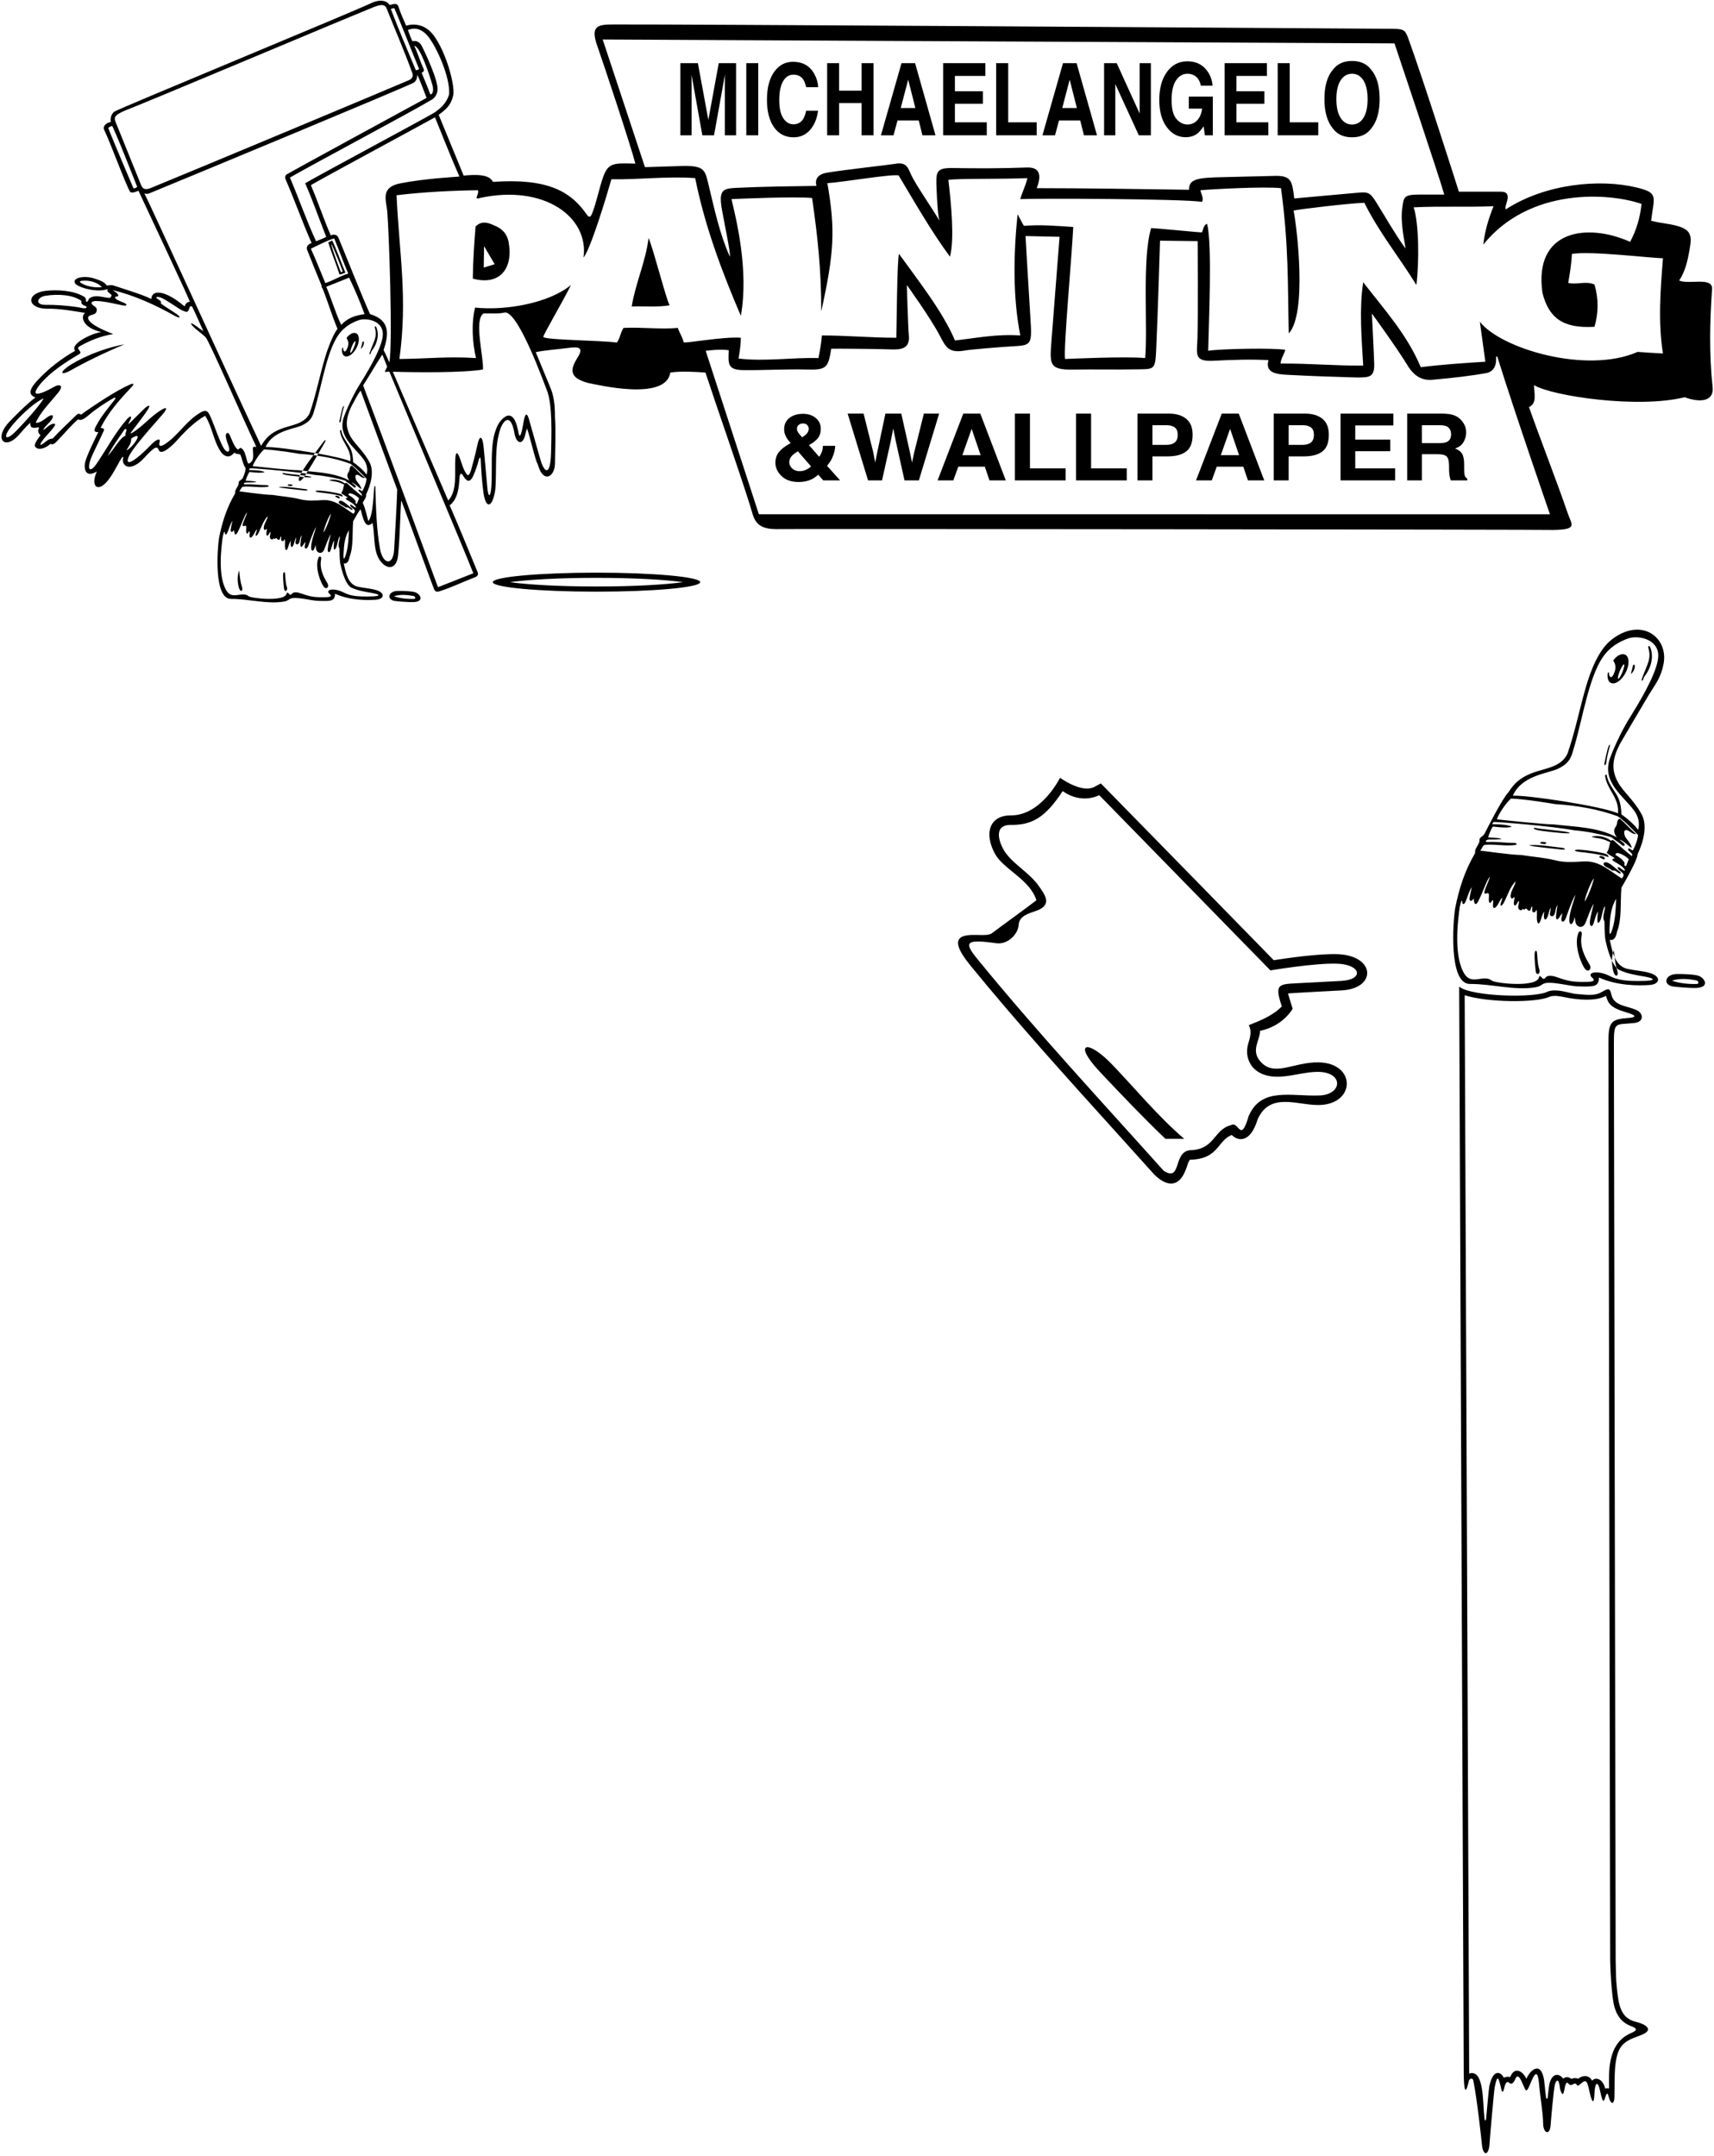 <?xml version="1.0" encoding="UTF-8"?>
<svg xmlns="http://www.w3.org/2000/svg" xmlns:xlink="http://www.w3.org/1999/xlink" width="532pt" height="669pt" viewBox="0 0 532 669" version="1.1">
<g id="surface1">
<path style=" stroke:none;fill-rule:nonzero;fill:rgb(0%,0%,0%);fill-opacity:1;" d="M 415.277 296.102 C 409.508 295.863 399.238 297.359 395.355 297.969 C 395.355 297.969 341.723 243.09 341.684 243.109 L 339.727 244.164 C 335.742 246.312 329.02 241.348 329.02 241.348 C 329.02 241.348 323.27 253.121 313.672 253.039 C 307.402 252.988 305.176 258.348 308.887 265.051 C 311.488 269.75 319.75 272.992 321.68 279.371 C 318.348 281.98 309.645 288.195 307.949 289.551 C 307.094 290.23 305.395 290.188 303.645 290.141 C 299.195 290.027 293.453 290.117 301.129 299.523 C 315.375 316.988 330.977 334.25 346.062 350.941 L 357.871 364.043 C 357.871 364.043 364.961 372.441 368.336 362.172 C 368.961 360.266 369.219 359.914 369.406 359.887 C 378.316 359.668 377.762 354.012 382.309 352.195 C 384.164 354.105 388.062 354.879 390.316 347.43 C 394.215 338.562 403.008 343.176 409.734 342.898 C 420.836 342.438 420.891 329.898 409.297 329.668 C 401.375 329.508 395.328 334.508 390.984 329.137 C 388.242 325.746 391.227 322.512 391.078 319.895 C 398.324 318.398 401.215 313.027 401.215 313.027 C 401.215 313.027 399.891 308.824 399.789 308.277 C 400.531 308.18 416.391 307.344 416.391 307.344 C 427.348 306.789 427.023 296.594 415.277 296.102 Z M 416.242 304.395 C 411.637 304.629 407.004 304.891 402.398 305.125 C 396.715 305.41 395.605 305.539 397.855 312.289 C 395.199 315.125 391.125 316.719 387.582 318.137 C 388.688 320.148 387.91 322.164 387.387 324.016 C 386.016 328.875 389.008 334.656 397.676 334.094 C 401.504 333.844 405.594 332.547 409.238 332.621 C 417.137 332.777 416.625 339.656 409.609 339.945 C 400.801 340.312 391.527 337.203 387.582 346.305 C 384.984 355.074 384.57 347.723 382.09 349.141 C 376.598 350.559 377.18 356.742 369.336 356.934 C 364.02 357.465 366.84 366.938 361.188 363.312 C 342.262 342.188 321.723 320.102 303.414 297.656 C 299.145 292.422 299.492 291.324 309.207 292.699 C 312.84 293.215 316.152 289.762 316.188 286.781 C 316.531 284.125 319.355 283.457 321.645 282.637 C 326.746 280.805 324.441 277.719 322.145 274.57 C 319.184 270.52 313.734 267.707 311.469 263.617 C 309.461 259.988 309.047 255.953 313.648 255.992 C 320.074 256.047 324.27 254.004 329.828 245.504 C 335.953 249.754 341.168 246.742 341.168 246.742 L 394.312 301.129 C 394.312 301.129 408.324 298.77 415.152 299.055 C 422.57 299.363 423.379 304.035 416.242 304.395 "/>
<path style=" stroke:none;fill-rule:nonzero;fill:rgb(0%,0%,0%);fill-opacity:1;" d="M 345.156 330.309 C 337.465 322.297 332.793 323.469 341.383 332.605 C 348.008 339.656 354.617 346.586 361.719 353.391 C 364.195 353.391 365.969 353.391 367.562 353.391 C 359.602 346.613 352.285 337.73 345.156 330.309 "/>
<path style=" stroke:none;fill-rule:nonzero;fill:rgb(0%,0%,0%);fill-opacity:1;" d="M 507.852 627.434 C 502.828 626.238 502.262 622.133 501.668 614.809 C 501.598 614.438 501.477 608.164 501.477 608.164 L 500.934 329.355 C 500.934 329.355 500.934 324.012 500.934 323.883 C 500.922 317.082 501.254 318.004 507.066 317.484 C 510.398 317.188 510.172 314.473 507.938 313.441 C 505.223 312.184 501.492 312.18 500.402 309.422 C 499.598 307.465 500.242 305.949 497.059 307.891 C 494.785 309.277 491.344 308.551 488.754 308.402 C 486.094 307.906 483.129 306.797 480.473 307.66 C 476.699 309.824 456.68 309.27 452.906 306.176 C 452.91 306.902 452.914 308.625 452.914 308.625 L 454.316 642.766 C 454.316 642.766 454.234 653.344 455.902 645.754 C 455.926 645.246 457.051 644.457 457.309 645.699 C 458.41 651.039 459.848 664.141 459.934 665.199 C 460.254 669.281 462.188 669.094 462.355 664.945 C 462.398 663.93 463.711 648.707 463.945 647.633 C 464.625 644.574 464.91 643.68 465.82 647.629 C 465.949 648.18 466.301 650.555 466.926 647.816 C 467.242 646.438 467.695 645.691 468.395 646.293 C 468.855 646.691 469.504 647.07 470.371 645.074 C 471.184 643.129 472.145 645.574 472.789 647.039 C 473.551 648.773 473.73 649.68 474.871 646.887 C 476.156 643.734 477.27 641.477 477.727 646.984 C 478.066 651.074 478.883 654.988 478.98 659.145 C 479.043 661.984 481.105 662.93 481.312 659.219 C 481.367 658.145 482.266 648.074 482.609 646.879 C 483.008 645.492 483.645 645.016 484.016 646.848 C 484.145 647.48 484.188 648.203 484.309 648.57 C 484.559 649.305 485.176 651.055 485.586 648.262 C 486.051 645.844 486.434 646.137 486.863 646.629 C 487.172 646.977 487.602 647.301 488.387 646.68 C 488.59 646.551 489.172 646.566 489.227 646.68 C 489.738 647.781 490.215 646.93 490.867 646.402 C 492.348 645.211 492.609 646.02 493.117 648 C 493.312 648.754 493.434 649.582 493.641 650.312 C 494.309 652.715 494.746 652.559 494.871 650.129 C 494.906 649.434 494.941 648.723 495.039 648.07 C 495.383 645.836 496.082 646.594 496.484 648.141 C 496.703 648.973 496.84 649.82 497.059 650.625 C 497.41 651.898 497.742 652.641 498.289 650.734 C 498.789 648.984 499.082 649.711 499.387 650.906 C 499.945 653.094 501.078 653.184 501.094 650.703 C 501.121 647.16 501.141 643.777 501.277 642.035 C 501.836 634.953 503.648 633.555 508.883 631.711 C 514.066 629.883 510.457 628.055 507.852 627.434 Z M 506.172 630.938 C 498.59 634.219 499.453 643.645 499.414 648.082 C 499.246 648.027 498.414 648.035 498.223 648.102 C 497.488 644.992 495.176 644.441 494.152 645.688 C 493.297 643.871 491.285 643.883 489.809 645.074 C 489.355 644.883 488.742 644.68 487.738 645.129 C 486.926 644.453 485.938 644.402 485.16 645.043 C 484.449 643.82 482.051 642.68 480.977 646.41 C 480.816 646.961 480.586 648.82 480.363 650.949 C 480.289 651.621 479.914 651.16 479.883 650.941 C 479.707 649.594 479.535 648.211 479.422 646.844 C 478.797 639.301 475.199 641.801 473.777 645.094 C 472.617 642.668 470.152 641.195 468.801 644.414 C 468.777 644.473 468.758 644.508 468.734 644.559 C 468.098 644.309 467.062 644.543 466.746 644.75 C 465.984 643.039 463.52 641.711 462.285 647.266 C 462.129 647.977 461.672 652.867 461.281 657.324 C 461.203 658.215 460.863 658.27 460.754 657.391 C 460.164 652.598 460.75 641.945 456.012 643.453 C 455.816 596.613 454.648 317.512 454.613 308.836 C 461.637 311.105 476.91 311.285 481.062 309.262 C 482.344 308.867 483.855 309.078 485.387 309.402 C 489.41 310.258 495.199 310.84 498.484 309.027 C 499.113 311.289 499.789 312.711 504.801 314.16 C 508.059 315.102 508.105 315.73 505.066 315.93 C 499.688 316.285 499.223 317.559 499.234 323.887 C 499.234 323.887 499.773 608.164 499.773 608.164 C 499.871 613.242 500.391 620.375 501.082 622.758 C 501.879 625.496 503.312 627.625 506.188 628.703 C 508.277 629.488 508.297 630.016 506.172 630.938 "/>
<path style=" stroke:none;fill-rule:nonzero;fill:rgb(0%,0%,0%);fill-opacity:1;" d="M 500.922 294.906 C 500.812 295.164 500.723 295.438 500.645 295.711 C 500.789 296.152 500.949 296.586 501.133 297.004 C 501.055 296.305 500.984 295.605 500.922 294.906 "/>
<path style=" stroke:none;fill-rule:nonzero;fill:rgb(0%,0%,0%);fill-opacity:1;" d="M 500.168 198.527 C 496.18 201.656 493.727 208.121 492.309 212.957 C 490.262 219.961 488.867 227.164 486.512 233.918 C 484.441 238.227 479.367 238.355 475.27 240 C 471.703 241.434 469.871 243.23 468.223 245.828 C 466.219 247.844 461.414 257.5 460.938 258.418 C 460.34 259.66 459.539 259.535 459.223 260.41 C 459.383 262.129 457.625 263.008 457.863 264.723 C 454.672 270.109 452.84 275.773 451.641 281.961 C 450.977 286.172 449.602 305.367 456.23 305.34 C 462.844 305.27 470.043 307.445 476.539 306.379 C 477.656 306.207 478.004 305.941 478.934 305.34 C 480.969 304.184 487.52 306.176 490.145 306.098 C 494.52 306.199 496.289 306.309 496.289 303.344 C 501.961 305.914 508.508 305.902 511.953 305.664 C 515.359 305.43 515.594 303.023 512.262 301.984 C 509.879 301.238 507.25 301.195 504.707 300.551 C 502.922 299.984 501.852 298.629 501.133 297.004 C 501.266 298.152 501.449 299.277 501.742 300.336 C 501.977 300.582 502.215 300.797 502.469 300.938 C 505.043 302.191 507.91 302.605 510.699 303.09 C 513.926 303.699 513.68 304.289 510.48 304.383 C 504.594 304.551 502.094 304.133 499.594 302.852 C 495.836 300.934 492.262 301.762 494.234 303.434 C 495.246 304.293 494.438 304.629 493.023 304.676 C 488.246 304.84 486.59 304.418 483.379 303.281 C 481.969 302.781 480.387 302.516 479.781 303.297 C 479.145 304.121 478.816 303.652 478.391 303.199 C 478.117 302.902 477.84 302.707 477.695 303.227 C 477.109 306.602 463.957 305.105 463.051 304.305 C 460.578 302.348 457.281 305.504 454.91 302.746 C 450.984 297.492 452.488 285.656 453.078 281.48 C 453.195 281.039 453.715 278.09 453.953 280.363 C 454.129 280.707 454.527 280.539 454.77 280.035 C 455.504 278.523 455.855 276.73 456.828 275.254 C 456.578 276.465 456.266 277.609 456.117 278.836 C 456.027 279.555 456.703 280.039 457.387 278.805 C 457.457 279.23 457.473 279.68 457.609 280.082 C 457.73 280.438 458.105 281.086 458.844 279.641 C 460.371 276.633 461.512 272.996 462.453 272.023 C 462.215 273.422 459.684 277.91 461.215 277.289 C 462.441 276.781 462.125 277.926 462.094 278.961 C 462.066 279.879 462.344 280.742 462.934 279.766 C 463.645 278.586 463.441 279.988 463.391 280.953 C 463.344 281.867 463.941 282.379 465.047 280.441 C 465.324 279.922 465.785 279.035 466.223 278.559 C 466.34 279.016 465.949 279.723 465.805 280.281 C 465.539 281.305 466.027 281.395 466.738 280.176 C 467.945 277.863 468.684 275.246 470.434 273.461 C 470.188 275.031 469.016 276.289 468.879 277.793 C 468.793 278.703 469.195 279.254 470.035 278.328 C 470.164 278.641 469.938 279.305 469.887 279.953 C 469.82 280.805 470.07 281.5 470.738 280.566 C 470.961 280.258 471.086 279.82 471.391 279.562 C 471.75 280.48 470.512 281.84 471.871 282.438 C 472.746 282.676 472.309 281.559 473.105 282.355 C 473.984 281.039 474.184 283.516 475.102 282.277 C 475.102 281.961 475.301 281.52 475.5 281.199 C 475.859 281.84 475.023 283.117 476.258 283.117 C 476.621 283.082 476.656 282.516 476.938 282.355 C 477.172 283.359 476.906 284.539 477.059 285.57 C 477.242 286.797 477.695 286.988 478.16 285.645 C 478.492 284.668 478.734 283.633 479.332 282.914 C 479.246 283.504 479.145 284.066 479.215 284.613 C 479.352 285.746 479.953 285.453 480.344 284.504 C 480.535 284.027 480.969 282.199 481.246 281.68 C 481.371 282.352 481.184 282.852 481.074 283.395 C 480.863 284.445 482.098 284.727 482.512 283.676 C 482.863 282.77 482.785 281.727 483.441 280.84 C 483.281 281.602 483.121 282.895 482.984 284.074 C 482.906 284.727 483.016 286.078 483.961 284.738 C 484.207 284.387 484.52 283.812 484.852 283.387 C 484.91 283.805 484.758 284.316 484.66 284.809 C 484.383 286.199 485.371 286.449 485.949 285.066 C 486.211 284.438 487.91 279.324 488.988 277.648 C 488.367 280.16 487.305 282.492 487.098 285.156 C 486.977 286.77 487.711 287.492 488.379 285.883 C 488.559 285.461 488.645 284.93 488.789 284.551 C 488.84 285.191 488.906 285.812 489.074 286.398 C 489.449 287.711 491.293 288.391 492.145 286.289 C 492.934 284.344 493.688 282.023 494.652 280.441 C 494.355 281.934 493.672 284.062 493.469 286.113 C 493.348 287.355 494.148 287.98 494.617 286.543 C 494.77 286.066 495.449 283.516 495.969 282.914 C 495.98 283.48 495.84 284.164 495.805 284.82 C 495.707 286.613 496.102 286.988 496.859 285.285 C 497.078 284.793 497.527 282.039 498.086 281.199 C 498.402 282.398 497.047 284.473 498.004 285.91 C 498.051 287.637 498.027 289.41 498.211 291.098 C 498.297 291.879 499.062 295.449 500.324 298.117 C 500.328 297.289 500.43 296.477 500.645 295.711 C 500.211 294.363 499.93 292.934 499.641 291.652 C 501.141 292.012 501.672 290.418 501.895 289.16 C 503.473 285.004 502.852 280.168 503.27 275.453 C 504.316 273.734 508.418 266.477 508.258 265.121 C 510.055 261.41 511.598 255.879 509.297 252.273 C 506.719 247.816 503.844 245.777 502.148 242.66 C 499.996 238.691 500.512 235.266 502.871 230.727 C 504.031 228.77 510.191 218.215 511.707 215.734 C 513.859 212.203 515.52 210.336 516.34 206.055 C 517.941 197.68 509.352 191.328 500.168 198.527 Z M 491.98 279.684 C 491.441 279.586 494.188 272.559 494.734 272.703 C 494.055 275.215 493.062 277.715 491.98 279.684 Z M 500.473 288.262 C 499.828 290.312 499.484 290.336 499.562 288.312 C 499.691 284.836 499.992 281.496 501.637 278.926 C 501.5 282.023 501.391 285.324 500.473 288.262 Z M 504.707 268.754 C 503.629 268.551 504.547 268.234 504.109 267.516 C 503.402 266.508 502.473 265.918 501.438 265.32 C 501.363 263.836 504.453 265.418 505.547 266.637 C 505.227 267.461 505.004 268.035 504.707 268.754 Z M 506.824 263.883 C 506.523 263.883 506.25 263.605 505.961 263.438 C 505.316 263.07 505.098 263.473 505.602 264.023 C 506.094 264.562 506.895 264.93 506.504 265.68 C 504.906 264.48 501.547 261.484 501.234 261.148 C 500.895 260.773 500.523 260.516 500 260.891 C 498.859 259.98 497.027 259.332 495.309 259.453 C 493.719 259.562 493.676 259.684 495.223 259.992 C 498.184 260.352 499.359 261.211 499.801 261.371 C 499.441 262.445 499.48 263.645 498.684 264.562 C 499.281 265.32 500.48 265.719 501.238 266.355 C 500.957 266.398 500.039 266.559 500.68 267.117 C 501.801 267.863 503.387 268.555 504.176 269.68 C 504.535 270.191 504.285 270.289 503.859 270.047 C 503.473 269.824 503.117 269.523 502.766 269.266 C 502.406 269 501.895 269.027 502.199 269.574 C 502.754 270.57 504.973 271.027 503.352 272.582 C 499.762 270.387 496.566 267.074 491.66 267.316 C 488.348 267.477 485.84 267.742 482.684 266.957 C 479.289 266.117 475.66 265.879 472.148 265.32 C 468.637 265.281 460.301 264.004 459.422 263.965 C 459.938 263.484 460.141 262.406 460.855 262.168 C 463.867 261.879 467.242 262.645 470.289 262.215 C 471.09 262.102 470.723 261.574 470.039 261.574 C 467.207 261.582 464.582 261.145 461.852 261.289 C 460.641 261.355 461.199 260.539 462.184 260.523 C 462.883 260.516 463.672 260.551 464.43 260.516 C 466.32 260.43 466.613 260.289 464.598 260.023 C 463.719 259.91 462.41 259.957 461.895 259.855 C 462.254 258.695 462.691 257.539 463.332 256.504 C 464.816 256.625 466.422 256.871 467.965 256.77 C 469.531 256.664 469.48 256.465 467.891 256.113 C 466.414 255.789 464.719 255.836 463.133 255.742 C 463.223 255.516 463.488 255.262 463.609 255.066 C 464.926 255.027 481.926 256.383 488.629 257.66 C 492.617 257.977 496.527 258.816 500.121 259.773 C 501.121 260.668 502.441 261.367 503.48 262.309 C 503.992 262.773 504.621 262.316 504.07 261.723 C 503.676 261.301 503.129 260.988 502.672 260.531 C 503.949 260.891 505 262.188 506.426 263.125 C 506.504 262.129 504.629 260.086 504.461 259.715 C 503.707 258.023 504.227 257.055 505.578 257.879 C 506.168 258.234 506.867 258.934 507.859 258.816 C 506.062 257.379 504.508 255.504 502.871 254.109 C 502.195 254.027 502.035 254.785 501.914 255.266 C 502.035 256.781 499.879 257.098 501.836 259.855 C 496.211 256.66 488.668 256.582 482.203 255.824 C 479.691 255.863 467.992 254.621 464.602 254.262 C 465.016 252.859 467.203 249.398 468.996 247.805 C 473.586 247.965 482.523 249.48 482.562 249.52 C 489.105 249.918 496.168 251.074 502.195 253.352 C 504.547 254.984 506.582 257.301 508.418 259.098 C 508.281 260.777 507.582 262.406 506.824 263.883 Z M 506.309 221.977 C 502.969 227.141 500.223 233.758 499.641 235.516 C 497.246 242.816 503.828 246.965 507.184 251.516 C 508.336 253.062 509.137 255.305 508.418 257.539 C 507.574 256.082 504.57 253.574 503.27 252.75 C 503.109 248.477 502.227 247.27 500.785 245.055 C 499.883 243.664 498.945 242.184 498.684 240.422 C 498.445 240.301 498.199 240.453 498.203 240.703 C 498.559 243.871 500.809 246.074 501.777 248.926 C 502.23 250.262 502.305 251.547 502.195 252.391 C 497.133 250.145 473.957 246.672 469.555 246.926 C 472.336 240.52 480.652 240.004 483.621 238.539 C 486.285 237.223 487.531 235.934 488.309 232.762 C 491.344 223.109 493.215 208.305 498.762 202.316 C 500.688 200.27 502.809 199.039 505.406 198.105 C 508.242 197.078 514.574 198.184 514.695 203.301 C 514.785 207.23 510.879 214.664 506.309 221.977 "/>
<path style=" stroke:none;fill-rule:nonzero;fill:rgb(0%,0%,0%);fill-opacity:1;" d="M 500.758 301.41 C 501.305 303.473 502.602 303.004 501.938 301.047 C 501.859 300.816 501.809 300.574 501.742 300.336 C 501.219 299.785 500.742 299.008 500.324 298.117 C 500.316 299.234 500.48 300.367 500.758 301.41 "/>
<path style=" stroke:none;fill-rule:nonzero;fill:rgb(0%,0%,0%);fill-opacity:1;" d="M 484.594 263.051 C 481.738 262.75 479.035 262.246 476.148 262.227 C 474.324 262.211 474.27 262.363 476.059 262.629 C 478.832 263.039 481.676 263.293 484.5 263.609 C 486.055 263.785 486.184 263.219 484.594 263.051 "/>
<path style=" stroke:none;fill-rule:nonzero;fill:rgb(0%,0%,0%);fill-opacity:1;" d="M 485.754 258.059 C 484.879 257.895 477.758 257.176 477.477 257.102 C 475.57 256.59 475.559 257.246 477.309 257.617 C 478.973 257.973 484.684 258.535 485.707 258.582 C 487.871 258.684 487.555 258.398 485.754 258.059 "/>
<path style=" stroke:none;fill-rule:nonzero;fill:rgb(0%,0%,0%);fill-opacity:1;" d="M 477.059 295.621 C 476.973 294.867 476.477 294.758 476.344 295.75 C 476.172 297.043 476.617 301.52 476.762 301.82 C 477.281 302.891 478.164 301.852 477.785 300.805 C 477.207 299.215 477.254 297.375 477.059 295.621 "/>
<path style=" stroke:none;fill-rule:nonzero;fill:rgb(0%,0%,0%);fill-opacity:1;" d="M 480.012 261.488 C 479.57 261.289 477.895 260.973 478.094 261.77 C 478.934 261.777 479.648 262.285 480.012 261.488 "/>
<path style=" stroke:none;fill-rule:nonzero;fill:rgb(0%,0%,0%);fill-opacity:1;" d="M 490.402 264.375 C 491.27 264.465 497.051 265.059 499.242 265.996 C 499.242 265.48 498.965 265.211 498.562 265.047 C 497.121 264.465 492.246 263.781 490.406 263.684 C 488.316 263.57 488.238 264.148 490.402 264.375 "/>
<path style=" stroke:none;fill-rule:nonzero;fill:rgb(0%,0%,0%);fill-opacity:1;" d="M 490.961 290.02 C 491.148 289.098 490.281 288.559 489.895 289.539 C 488.367 293.41 490.965 299.488 491.992 300.695 C 493.078 301.965 494.148 300.586 493.375 299.328 C 491.727 296.664 490.23 293.559 490.961 290.02 "/>
<path style=" stroke:none;fill-rule:nonzero;fill:rgb(0%,0%,0%);fill-opacity:1;" d="M 498.086 266.477 C 498.125 265.996 497.812 265.914 497.527 265.801 C 497.203 265.676 496.25 265.398 496.449 266.078 C 497.008 266.199 497.945 267.094 498.086 266.477 "/>
<path style=" stroke:none;fill-rule:nonzero;fill:rgb(0%,0%,0%);fill-opacity:1;" d="M 498.055 268.691 C 498.613 269.23 499.953 269.594 500.398 270.188 C 501.152 269.961 501.652 270.383 502.195 270.785 C 503.113 271.465 503.352 270.891 502.586 270.352 C 501.398 269.52 500.379 268.348 499.059 267.723 C 498.16 267.297 497.184 267.855 498.055 268.691 "/>
<path style=" stroke:none;fill-rule:nonzero;fill:rgb(0%,0%,0%);fill-opacity:1;" d="M 499.301 231.539 C 498.902 232.34 498.004 236.711 497.98 236.98 C 497.91 237.77 498.48 237.449 498.562 236.73 C 498.773 234.887 499.156 233.395 499.648 231.656 C 499.844 230.965 499.645 230.844 499.301 231.539 "/>
<path style=" stroke:none;fill-rule:nonzero;fill:rgb(0%,0%,0%);fill-opacity:1;" d="M 506.812 206.637 C 506.691 207.508 506.363 208.121 506.223 209.18 C 506.977 208.477 507.43 207.66 507.422 206.629 C 507.418 206.164 506.871 206.199 506.812 206.637 "/>
<path style=" stroke:none;fill-rule:nonzero;fill:rgb(0%,0%,0%);fill-opacity:1;" d="M 511.617 200.992 C 512.672 204.637 511.176 206.145 509.566 210.801 C 509.426 211.211 509.812 211.43 509.992 210.902 C 510.152 210.43 510.312 209.922 510.652 209.578 C 512.469 207.184 513.461 203.555 512.109 200.68 C 511.93 200.297 511.457 200.438 511.617 200.992 "/>
<path style=" stroke:none;fill-rule:nonzero;fill:rgb(0%,0%,0%);fill-opacity:1;" d="M 527.156 302.793 C 525.859 302.359 522.613 302.234 520.438 302.262 C 517.008 302.309 516.113 305.203 518.746 306.008 C 519.727 306.305 525.262 306.672 526.703 306.566 C 530.77 306.27 529.098 303.441 527.156 302.793 Z M 526.703 305.34 C 524.223 305.434 521.133 305.133 518.953 304.305 C 521.457 303.496 524.105 303.793 526.434 304.215 C 527.27 304.332 527.422 305.324 526.703 305.34 "/>
<path style=" stroke:none;fill-rule:nonzero;fill:rgb(0%,0%,0%);fill-opacity:1;" d="M 504.465 203.164 C 503.438 202.637 501.863 203.344 500.742 204.93 C 500.625 205.09 501.945 206.223 501.184 208.398 C 500.207 211.18 499.469 210.066 499.387 208.887 C 499.352 208.426 499.035 208.641 498.988 209.051 C 498.836 210.395 499.16 211.492 499.961 211.902 C 501.262 212.574 503.328 211.164 504.57 208.75 C 505.812 206.34 505.766 203.84 504.465 203.164 Z M 503.57 208.57 C 503.07 209.805 502.48 210.727 502.254 210.637 C 502.027 210.543 502.254 209.469 502.754 208.238 C 503.258 207.004 503.848 206.082 504.074 206.172 C 504.301 206.266 504.074 207.34 503.57 208.57 "/>
<path style=" stroke:none;fill-rule:nonzero;fill:rgb(0%,0%,0%);fill-opacity:1;" d="M 128.883 183.797 C 127.836 183.445 125.219 183.348 123.465 183.371 C 120.695 183.406 119.977 185.742 122.098 186.391 C 122.891 186.629 127.352 186.926 128.516 186.84 C 131.797 186.602 130.445 184.32 128.883 183.797 Z M 128.516 185.852 C 126.516 185.93 124.02 185.684 122.266 185.016 C 124.285 184.363 126.418 184.605 128.301 184.945 C 128.973 185.039 129.094 185.84 128.516 185.852 "/>
<path style=" stroke:none;fill-rule:nonzero;fill:rgb(0%,0%,0%);fill-opacity:1;" d="M 185.145 177.707 C 167.363 177.707 152.949 179.027 152.949 180.656 C 152.949 182.285 167.363 183.605 185.145 183.605 C 202.922 183.605 217.336 182.285 217.336 180.656 C 217.336 179.027 202.922 177.707 185.145 177.707 Z M 185.145 181.996 C 172.711 181.996 163.332 181.359 158.254 180.656 C 163.332 179.949 172.711 179.316 185.145 179.316 C 197.574 179.316 206.953 179.949 212.031 180.656 C 206.953 181.359 197.574 181.996 185.145 181.996 "/>
<path style=" stroke:none;fill-rule:nonzero;fill:rgb(0%,0%,0%);fill-opacity:1;" d="M 97.805 147.395 C 101.023 147.652 104.18 148.328 107.074 149.102 C 107.883 149.824 108.945 150.387 109.785 151.145 C 110.199 151.52 110.707 151.152 110.262 150.672 C 109.941 150.332 109.504 150.082 109.133 149.715 C 110.164 150.004 111.012 151.051 112.16 151.805 C 112.223 151 110.711 149.355 110.574 149.055 C 109.969 147.691 110.387 146.91 111.48 147.574 C 111.953 147.859 112.516 148.426 113.316 148.328 C 111.871 147.172 110.613 145.66 109.297 144.531 C 108.746 144.469 108.621 145.078 108.523 145.465 C 108.621 146.688 106.883 146.945 108.461 149.164 C 104.742 147.059 99.996 146.633 95.535 146.215 C 95.379 146.465 95.223 146.715 95.066 146.961 C 96.102 147.105 97.043 147.25 97.805 147.395 "/>
<path style=" stroke:none;fill-rule:nonzero;fill:rgb(0%,0%,0%);fill-opacity:1;" d="M 531.543 119.863 C 530.48 110.016 530.695 99.453 531.402 89.746 C 531.672 85.766 524.246 88.398 521.199 87.055 C 523.059 84.238 523.801 80.98 524.387 77.648 C 525.25 72.723 525.281 70.676 517.289 69.422 C 515.668 69.164 514.027 68.922 512.48 68.488 C 513.422 60.98 514.879 59.859 508.035 58.199 C 496.621 55.426 479.742 56.965 467.414 64.945 C 466.492 64.379 470.039 59.48 465.926 59.488 C 461.531 59.488 456.996 59.488 452.816 59.488 C 451.477 55.27 441.977 25.426 437.285 12.406 C 436.25 9.531 436.004 8.969 432.555 8.945 C 363.484 8.48 214.438 7.531 190.539 7.59 C 185.816 7.602 183.133 7.797 185.332 14.078 C 187.609 20.582 195.793 45.246 197.211 50.773 C 190.277 50.57 188.711 50.477 187.062 55.344 C 185.863 58.883 185.16 62.73 183.789 66.223 C 183.129 67.898 182.555 67.188 182.074 66.504 C 176.965 59.156 169.641 55.289 152.992 56.441 C 151.91 53.941 147.266 54.168 143.914 54.496 C 141.035 47.453 138.305 40.824 136.164 35.633 C 138.797 33.676 140.004 32.465 140.672 29.613 C 141.449 25.762 137.133 11.914 132.562 8.988 C 130.855 7.637 128.152 7.27 126.062 7.988 C 125.258 6.09 124.355 4.191 123.742 2.262 C 123.223 0.266 121.285 1.785 120.855 1.48 C 120.137 0.234 118.055 -0.281 115.57 0.812 C 109.004 3.934 36.984 33.637 35.375 34.699 C 34.508 35.602 34.219 36.469 34.379 37.887 C 33.555 37.934 31.832 38.766 32.285 40.203 C 34.219 44.098 38.949 57.16 40.398 59.574 C 41.297 60.027 42.23 59.445 42.973 59.188 C 47.605 69.102 58.32 91.887 58.934 93.621 C 58.062 93.719 57.512 94.23 57.324 95.102 C 51.082 89.824 47.074 89.855 46.961 92.785 C 44.516 91.465 36.598 89.086 35.246 88.602 C 34.316 88.215 33.027 88.859 33.059 88.473 C 32.223 87.316 30.664 86.895 29.359 86.445 C 26.059 85.348 22.199 86.23 23.34 87.992 C 24.598 89.438 30.598 90.867 33.383 89.695 C 32.836 91.211 35.762 91.047 34.09 92.465 C 31.996 92.367 29.84 91.305 27.91 92.465 C 27.332 92.688 27.426 94.039 26.656 93.492 C 26.848 92.816 26.414 92.164 25.98 92.016 C 22.805 90.09 17.453 89.828 14.004 90.277 C 8.117 91.043 8.332 95.598 14.27 95.801 C 18.484 95.668 23.422 96.637 26.43 97.098 C 25.051 97.93 25.238 101.566 31.449 103.051 C 28.918 103.27 21.465 106.703 23.34 108.844 C 19.086 111.266 15.184 114.262 11.809 117.848 C 8.309 121.566 9.328 122.617 10.984 123.355 C 9.051 124.676 3.32 130.289 2.172 131.715 C -1.719 136.543 1.711 139.645 5.863 134.969 C 7.062 133.613 8.285 132.105 9.438 131.176 C 9.355 132.41 9.574 133.074 11.758 132.625 C 12.336 132.562 12.047 133.109 11.918 133.332 C 11.66 134.008 12.141 134.719 12.594 135.039 C 11.887 136.004 11.211 136.84 10.824 137.902 C 10.527 139.09 12.574 140.352 15.684 137.742 C 16.531 138.277 17.418 137.242 18.391 136.141 C 20.273 134.207 21.965 132.121 24.273 130.082 C 24.859 130.746 26.273 129.965 27.672 128.707 C 30.062 126.672 33.008 124.832 35.027 123.652 C 35.984 123.094 36.074 123.453 35.41 124.281 C 34.082 125.938 31.613 129.023 30.684 130.664 C 29.469 132.824 28.465 134.117 30.516 134.105 C 29.84 135.488 26.527 142.016 26.336 143.953 C 26.074 146.551 27.195 148.004 30.066 146.301 C 28.102 150.59 30.055 152.863 32.996 149.672 C 34.969 147.527 36.215 144.562 37.777 142.094 C 38.078 141.617 38.32 141.652 38.227 142.148 C 38.137 142.641 38.129 143.133 38.242 143.535 C 38.957 145.258 40.793 145.141 42.594 143.977 C 44.195 142.945 45.41 141.25 46.734 140.059 C 47.445 139.441 48.672 138.141 49.215 139.512 C 49.824 141.469 52.703 138.953 54.297 137.355 C 57.066 134.234 60.09 131.082 63.664 129.02 C 65.859 132.359 66.219 136.684 68.422 140.027 C 69.801 142.125 71.559 142.031 72.707 140.445 C 73.188 140.895 73.898 140.895 74.539 140.992 C 75.215 142.375 75.344 144.02 76.246 145.305 C 76.148 146.27 75.859 147.27 75.473 148.008 C 75.344 148.91 74.348 148.91 74.09 149.617 C 74.219 151 72.801 151.711 72.996 153.094 C 70.422 157.438 68.941 162.008 67.977 166.992 C 67.438 170.391 66.332 185.875 71.676 185.852 C 77.012 185.797 82.816 187.551 88.055 186.688 C 88.957 186.551 89.238 186.34 89.988 185.852 C 91.629 184.918 96.914 186.523 99.031 186.465 C 102.559 186.547 103.984 186.633 103.984 184.242 C 108.559 186.312 113.84 186.305 116.621 186.113 C 119.367 185.922 119.555 183.984 116.867 183.145 C 114.945 182.543 112.824 182.508 110.777 181.992 C 107.848 181.059 107.301 177.52 106.688 174.812 C 107.898 175.105 108.324 173.816 108.508 172.801 C 109.777 169.449 109.277 165.551 109.617 161.75 C 110.461 160.359 111 159.078 111.934 158.047 C 113.164 163.418 114.145 163.523 115.637 162.297 C 116.34 165.719 115.891 169.816 117.297 172.812 C 119.074 176.594 123.027 177.59 123.559 172.348 C 124.188 166.148 124.316 155.668 124.582 155.344 C 127.766 163.809 134.48 182.445 134.852 183.074 C 135.262 183.781 135.918 183.641 136.375 183.496 C 140.152 182.316 143.973 180.43 147.621 179.062 C 148.273 178.734 148.5 178.191 148.297 177.68 C 145.434 170.758 142.633 163.84 139.578 156.824 C 142.23 154.738 142.449 151.023 142.637 148.117 C 142.734 146.602 143.395 146.82 143.875 147.863 C 145.105 149.621 146.047 150.133 147.441 146.32 C 147.82 145.281 148.238 144.234 148.477 143.117 C 148.711 142.035 149.164 141.484 149.219 142.754 C 149.363 146.137 149.602 149.461 150.043 152.77 C 150.723 157.895 152.758 157.875 153.703 152.191 C 154.316 145.852 153.254 138.48 155.473 132.625 C 157.219 128.797 158.898 130.012 159.645 134.273 C 160.188 137.762 162.246 138.242 162.98 135.059 C 163.152 134.324 163.336 133.637 163.586 132.945 C 164.711 136.359 165.418 139.898 166.547 143.309 C 166.809 143.75 167 144.348 167.203 144.965 C 168.816 149.859 172.203 147.945 172.25 143.828 C 172.305 138.848 172.559 134.152 172.242 129.246 C 172.273 126.223 171.98 123.09 170.922 120.523 C 170.609 119.82 168.871 115.59 166.285 109.273 C 169.637 108.609 173.504 108.363 176.766 107.93 C 179.867 107.512 181.125 108.004 179.324 110.867 C 177.129 114.363 176.289 117.148 182.461 118.82 C 185.602 119.438 206.707 124.539 208.051 115.613 C 211.453 115.117 215.301 115.363 218.965 115.613 C 223.211 128.539 228.516 143.355 232.781 156.785 C 234.004 160.629 234.066 164.172 240.828 164.191 C 242.352 164.074 480.98 164.324 482.062 164.449 C 489.875 164.344 487.832 162.852 486.594 159.25 C 482.953 148.652 477.926 135.891 474.57 126.312 C 477.191 125.18 476.129 121.918 476.129 119.512 C 481.727 122.91 508.402 126.875 522.898 123.266 C 527.023 124.812 532.219 125.047 531.543 119.863 Z M 26.27 88.383 C 24.387 87.582 24.086 87.031 26.73 87.098 C 28.332 87.137 30.461 87.785 31.609 89.086 C 31.348 89.191 28.59 89.371 26.27 88.383 Z M 24.617 95.406 C 20.621 94.762 16.75 94.555 14.195 94.594 C 10.684 94.645 11.492 92.199 14.133 91.781 C 18.09 91.148 22.789 91.496 25.273 93.398 C 24.949 94.652 26.301 94.75 26.883 95.168 C 27.043 96.102 24.781 95.434 24.617 95.406 Z M 187.07 12.262 L 432.828 13.465 C 432.828 13.465 447.07 55.84 448.273 60.375 C 445.73 60.375 443.145 60.375 440.578 60.375 C 435.43 60.375 435.738 61.309 435.242 64.598 C 434.523 69.359 436.277 76.191 436.227 77.102 C 432.719 72.195 430.188 67.605 427.141 62.746 C 425.148 59.57 424.539 59.516 421.098 59.836 C 413.453 60.555 402.086 61.52 401.719 61.582 C 401.055 56.266 400.895 54.461 395.699 54.582 C 392.844 54.648 382.48 54.914 379.891 54.965 C 371.547 55.125 369.051 55.531 369.051 58.887 C 353.477 58.652 336.395 58.398 321.785 58.391 C 324.254 52.047 320.445 51.906 318.414 51.984 C 311.301 52.262 303.246 52.277 295.676 52.141 C 290.395 52.043 290.492 53.484 290.691 58.613 C 290.848 62.605 291.199 67.82 291.668 68.598 C 289.016 64.16 285.988 59.953 283.465 55.527 C 281.727 52.477 281.98 50.027 277.539 50.879 C 276.25 51.129 262.328 52.645 256.715 53.586 C 253.227 54.172 253.016 56.137 253.398 57.684 C 245.633 57.816 236.68 57.887 228.355 58.305 C 224.277 58.508 222.996 59.051 224.105 65.188 C 225.152 70.992 226.82 78.711 226.543 79.652 C 223.41 72.727 221.816 65.184 220.016 57.727 C 218.816 52.762 218.863 51.352 211.676 51.512 C 209.582 51.559 200.184 51.871 200.184 51.871 Z M 142.598 54.773 C 142.633 54.855 132.395 55.297 124.32 56.879 C 117.977 58.121 119.871 62.012 120.195 65.617 C 120.738 71.609 121.938 106.477 120.855 112.48 C 119.738 109.91 119.391 109.289 119.062 108.641 C 120.672 103.816 121.188 99.355 114.863 97.484 C 112.934 93.43 105.863 75.594 105.016 73.715 C 104.656 72.918 103.828 72.574 102.664 73.027 C 100.477 68.105 98.676 62.473 96.488 57.484 C 96.969 56.969 133.301 37.426 135.008 36.406 C 136.086 38.953 139.188 47.012 142.598 54.773 Z M 108.363 86.156 C 110.133 89.793 111.773 93.719 113.156 97.484 C 110.293 97.871 107.879 98.645 105.914 100.832 C 104.145 97.16 102.891 92.816 101.281 88.988 C 103.762 88.023 106.012 87.09 108.363 86.156 Z M 100.98 87.848 C 99.566 84.469 98 80.461 96.488 77.18 C 98.805 76.086 101.254 74.742 103.73 73.969 C 105.148 77.379 106.641 81.551 108.09 84.898 C 105.609 85.637 103.395 87.074 100.98 87.848 Z M 131.906 10.281 C 134.777 12.652 140.016 24.102 139.352 29.453 C 138.496 32.105 136.664 33.793 134.504 35.129 C 132.02 36.664 97.934 54.91 94.719 56.871 C 97.133 62.312 98.973 67.777 101.258 73.504 C 100.262 74.086 99.141 74.414 98.098 74.859 C 95.168 68.52 92.785 61.668 89.988 55.102 C 98.031 50.469 127.832 34.668 134.172 30.84 C 135.516 29.949 136.07 28.23 135.715 26.59 C 135.008 22.438 130.922 14.164 130.688 13.867 C 129.969 12.969 129.227 12.531 127.992 12.785 C 127.434 11.617 127.066 10.547 126.609 9.309 C 128.938 8.367 130.527 9.141 131.906 10.281 Z M 131.531 21.508 C 130.438 19.125 129.699 16.613 128.605 14.234 C 130.25 14.234 133.27 22.922 134.332 26.816 C 134.535 27.922 134.414 29.293 133.559 29.293 C 132.723 27.008 131.789 24.82 130.855 22.566 C 131.203 22.453 131.746 22.094 131.531 21.508 Z M 122.359 2.488 C 123.68 5.352 128.641 18.012 130.086 21.41 C 129.762 21.668 129.551 21.758 129.066 21.789 C 126.43 15.484 123.723 9.148 121.309 2.777 C 121.715 2.602 122.074 2.66 122.359 2.488 Z M 41.398 58.375 C 40.652 56.559 35.48 44.605 33.605 39.719 C 33.93 39.367 34.379 39.172 34.859 39.109 C 37.566 45.062 39.977 51.531 42.586 57.965 C 42.059 58.461 41.684 58.531 41.398 58.375 Z M 43.77 57.371 C 41.168 50.887 38.512 44.383 35.965 38.062 C 35.367 36.578 35.242 35.832 38.789 34.312 C 44.965 31.996 103.727 7.188 114.926 2.648 C 117.992 1.297 119.281 1.199 119.945 2.488 C 122.625 9.273 125.547 15.906 127.992 22.73 C 128.32 23.695 127.867 24.438 127.059 24.82 C 123.055 26.586 58.953 53.395 46.738 58.367 C 44.891 59.117 44.207 58.461 43.77 57.371 Z M 44.805 60.027 C 45.258 60.156 45.836 60.254 46.285 60.027 C 62.891 53.203 124.164 27.75 128.219 25.754 C 129.262 25.207 129.473 24.211 129.535 23.211 C 130.598 25.465 131.438 27.973 132.402 30.387 C 125.496 34.121 91.246 52.789 88.988 54.105 C 88.574 54.391 88.34 55 88.668 55.715 C 91.469 62.148 93.914 69.102 96.711 75.406 C 95.5 75.855 94.965 76.602 95.348 77.59 C 96.531 80.633 98.93 86.508 99.801 88.602 C 99.707 88.988 99.965 89.344 100.125 89.535 C 101.766 93.59 103.02 97.969 104.758 102.055 C 103.184 103.984 101.43 109.203 101.184 109.992 C 99.297 116.062 98.152 122.367 96.102 128.25 C 94.43 131.723 90.34 131.824 87.031 133.152 C 83.934 134.398 82.461 135.984 81.039 138.355 C 70.133 115.086 46.352 62.824 44.805 60.027 Z M 4.59 134.152 C 1.793 136.848 0.859 135.797 3.293 132.621 C 5.074 130.297 9.828 125.352 13.527 123.613 C 12.688 125.547 6.414 132.402 4.59 134.152 Z M 33.445 141.441 C 35.023 138.32 36.762 136.07 38.723 133.172 C 40.012 132.941 38.562 134.461 39.012 135.199 C 37.309 135.652 35.449 139.418 33.445 141.441 Z M 40.719 136.102 C 45.191 133.109 41.078 139.137 39.238 139.738 C 39.922 138.574 40.816 137.551 40.719 136.102 Z M 74.926 139.062 C 74.508 138.902 74.121 139.223 73.992 139.512 C 72.898 139.352 71.645 135.668 71.285 134.941 C 70.762 133.871 70.074 134.441 70.086 135.113 C 70.105 136.34 70.656 137.445 71 138.566 C 71.617 140.574 70.301 140.715 69.273 138.801 C 67.941 136.32 66.812 132.766 65.355 129.359 C 64.758 128.105 64.301 126.82 62.324 127.957 C 57.828 130.547 55.547 134.824 51.449 137.656 C 50.328 138.43 49.031 138.961 49.551 137.098 C 49.785 136.262 49.234 135.945 47.551 137.355 C 47.145 137.695 44.223 140.938 41.75 142.621 C 39.285 144.297 39.25 142.992 40.23 141.191 C 42.156 137.66 49.953 129.332 50.941 128 C 51.801 126.836 52.008 126.023 49.934 127.285 C 46.789 129.203 44.242 132.41 40.879 134.426 C 40.75 134.426 40.621 134.426 40.492 134.426 C 40.672 134.109 43.887 130.121 45.828 127.191 C 46.777 125.758 46.363 125.453 44.996 126.621 C 44.566 126.992 41.727 129.891 40.332 131.211 C 39.641 131.867 39.828 131.473 40.031 131.051 C 40.148 130.809 40.309 130.562 40.438 130.309 C 41.102 129.016 40.379 128.957 39.461 130.008 C 35.812 134.188 33.25 139.047 30.043 143.82 C 28.164 146.609 26.969 146.113 28.074 142.688 C 28.582 141.121 31.645 135.102 32.285 133.492 C 32.488 132.977 31.609 132.785 31.227 132.785 C 33.641 127.863 37.215 123.961 41.043 119.855 C 41.344 119.535 41.934 118.652 40.336 119.336 C 36.156 121.129 29 125.891 25.109 128.699 C 24.629 128.215 24.172 128.32 23.562 128.926 C 21.156 131.297 18.727 133.52 16.324 136.102 C 15.164 136.102 14.379 136.918 13.547 137.543 C 12.336 138.453 12.238 138.055 13.133 136.793 C 14.234 135.242 15.691 134.012 16.82 132.367 C 17.266 131.719 17.234 131.414 16.543 131.496 C 15.742 131.594 15.078 132.18 14.465 132.695 C 13.223 133.742 13.113 133.508 14.172 132.273 C 14.684 131.68 15.324 131.129 15.82 130.496 C 16.977 129.008 16.434 128.234 14.703 129.453 C 13.836 130.062 13.07 130.77 12.035 131.078 C 10.863 131.434 11.062 131.137 11.527 130.277 C 13.188 127.211 15.941 124.484 18.105 121.793 C 19.742 119.758 18.82 118.875 16.57 120.152 C 15.613 120.695 14.629 121.23 13.625 121.633 C 10.832 122.758 10.352 122.125 11.898 119.973 C 14.07 116.945 18.227 113.602 24.5 109.938 C 26.059 109.207 23.203 108.262 24.723 107.461 C 27.91 105.656 31.32 104.273 35.152 103.664 C 30.43 101.828 28.312 100.516 27.523 99.285 C 26.559 97.258 29.68 98.227 29.969 96.582 C 30.188 95.887 29.863 95.406 29.406 95.113 C 27.535 93.914 28.602 93.344 30.152 93.418 C 32.957 93.547 35.52 94.273 38.09 94.762 C 39.27 94.988 39.875 94.609 38.426 93.93 C 38.188 93.816 35.281 92.852 35.762 92.176 C 35.957 91.852 36.793 92.238 36.695 91.562 C 36.375 90.789 35.57 90.531 34.926 90.02 C 41.641 91.617 48.203 94.625 54.223 97.996 C 55.82 98.891 56.449 98.574 54.707 97.375 C 53.094 96.262 51.484 95.344 49.922 94.172 C 50.09 93.461 49.664 93.227 49.23 92.969 C 48.086 92.285 48.414 91.93 49.695 92.277 C 51.164 92.676 55.578 95.949 56.66 96.375 C 57.941 96.879 58.281 97.219 58.879 95.367 C 58.984 95.047 59.16 94.883 59.641 95.168 C 60.926 97.711 61.926 100.188 63.117 102.762 C 62.199 102.234 61.395 101.477 60.516 100.91 C 59.066 99.973 58.879 100.242 60.031 101.41 C 61.172 102.57 62.691 103.504 63.836 104.676 C 64.906 105.77 74.926 128.828 79.559 138.676 C 79.109 138.738 78.789 138.449 78.5 138.902 C 78.41 140.551 79.078 142.336 77.859 143.465 C 76.883 144.367 76.832 143.418 76.547 142.453 C 76.18 141.188 75.984 139.922 74.926 139.062 Z M 108.969 182.301 C 111.047 183.312 113.359 183.648 115.609 184.035 C 118.211 184.527 118.012 185.004 115.43 185.078 C 110.684 185.215 108.668 184.879 106.648 183.848 C 103.617 182.297 100.734 182.965 102.328 184.316 C 103.145 185.008 102.492 185.277 101.352 185.316 C 97.5 185.445 96.16 185.109 93.574 184.191 C 92.438 183.789 91.16 183.574 90.672 184.203 C 90.156 184.871 89.895 184.492 89.551 184.125 C 89.328 183.887 89.105 183.727 88.988 184.145 C 88.516 186.867 77.91 185.66 77.18 185.016 C 75.184 183.438 72.523 185.984 70.613 183.762 C 67.449 179.523 68.66 169.977 69.133 166.609 C 69.23 166.254 69.648 163.871 69.844 165.707 C 69.98 165.984 70.301 165.848 70.5 165.441 C 71.09 164.227 71.375 162.777 72.16 161.59 C 71.957 162.562 71.707 163.488 71.586 164.477 C 71.516 165.055 72.059 165.445 72.609 164.453 C 72.664 164.793 72.68 165.156 72.789 165.48 C 72.891 165.77 73.191 166.289 73.785 165.121 C 75.016 162.699 75.938 159.766 76.695 158.98 C 76.504 160.109 74.465 163.727 75.699 163.23 C 76.688 162.82 76.43 163.742 76.406 164.574 C 76.383 165.316 76.605 166.012 77.082 165.227 C 77.66 164.273 77.492 165.406 77.453 166.184 C 77.414 166.922 77.895 167.332 78.789 165.77 C 79.012 165.352 79.383 164.637 79.738 164.25 C 79.828 164.617 79.516 165.191 79.398 165.641 C 79.188 166.465 79.578 166.539 80.152 165.559 C 81.125 163.691 81.719 161.582 83.133 160.141 C 82.934 161.406 81.988 162.422 81.875 163.637 C 81.809 164.371 82.137 164.812 82.809 164.066 C 82.914 164.316 82.734 164.855 82.691 165.379 C 82.637 166.062 82.84 166.625 83.379 165.871 C 83.559 165.621 83.66 165.27 83.906 165.062 C 84.195 165.805 83.195 166.898 84.289 167.379 C 85 167.574 84.645 166.672 85.289 167.316 C 85.996 166.254 86.156 168.25 86.898 167.254 C 86.898 166.992 87.059 166.641 87.219 166.383 C 87.508 166.898 86.832 167.926 87.832 167.926 C 88.121 167.902 88.152 167.445 88.379 167.316 C 88.57 168.125 88.352 169.074 88.477 169.906 C 88.621 170.895 88.992 171.051 89.363 169.965 C 89.633 169.18 89.828 168.348 90.309 167.766 C 90.242 168.238 90.156 168.695 90.215 169.137 C 90.328 170.047 90.812 169.812 91.125 169.047 C 91.281 168.664 91.629 167.188 91.852 166.77 C 91.953 167.312 91.805 167.715 91.715 168.152 C 91.547 169 92.539 169.227 92.871 168.379 C 93.156 167.648 93.094 166.805 93.625 166.094 C 93.496 166.707 93.367 167.75 93.254 168.703 C 93.195 169.227 93.281 170.316 94.043 169.234 C 94.238 168.953 94.492 168.492 94.762 168.145 C 94.809 168.484 94.688 168.895 94.605 169.293 C 94.383 170.414 95.18 170.617 95.645 169.5 C 95.855 168.992 97.227 164.871 98.098 163.52 C 97.598 165.543 96.738 167.426 96.574 169.574 C 96.473 170.875 97.066 171.457 97.605 170.16 C 97.75 169.82 97.82 169.391 97.934 169.086 C 97.977 169.602 98.031 170.105 98.168 170.578 C 98.469 171.633 99.957 172.18 100.641 170.488 C 101.277 168.918 101.887 167.047 102.664 165.77 C 102.426 166.977 101.871 168.691 101.711 170.344 C 101.613 171.348 102.258 171.852 102.637 170.691 C 102.762 170.309 103.309 168.25 103.727 167.766 C 103.734 168.223 103.625 168.773 103.594 169.305 C 103.516 170.75 103.836 171.051 104.445 169.676 C 104.621 169.281 104.984 167.059 105.434 166.383 C 105.691 167.348 104.598 169.02 105.367 170.18 C 105.406 171.574 105.391 173.004 105.535 174.363 C 105.637 175.297 106.941 181.176 108.969 182.301 Z M 102.73 159.527 C 102.184 161.555 101.383 163.57 100.512 165.16 C 100.078 165.078 102.289 159.414 102.73 159.527 Z M 107.359 172.078 C 106.84 173.73 106.562 173.75 106.625 172.117 C 106.73 169.316 106.973 166.621 108.297 164.547 C 108.188 167.047 108.102 169.711 107.359 172.078 Z M 110.777 156.344 C 109.906 156.184 110.648 155.926 110.293 155.344 C 109.723 154.531 108.973 154.059 108.137 153.574 C 108.078 152.379 110.57 153.652 111.453 154.637 C 111.191 155.301 111.012 155.766 110.777 156.344 Z M 111.496 152.531 C 111.891 152.965 112.539 153.262 112.223 153.863 C 110.938 152.898 108.227 150.48 107.977 150.211 C 107.699 149.91 107.402 149.699 106.977 150.004 C 106.059 149.266 104.582 148.746 103.195 148.844 C 101.914 148.93 101.879 149.031 103.125 149.277 C 105.512 149.566 106.465 150.262 106.816 150.391 C 106.527 151.258 106.559 152.223 105.914 152.965 C 106.398 153.574 107.363 153.898 107.977 154.41 C 107.75 154.445 107.012 154.574 107.523 155.023 C 108.43 155.629 109.711 156.184 110.348 157.094 C 110.637 157.504 110.434 157.582 110.09 157.387 C 109.777 157.211 109.492 156.965 109.211 156.758 C 108.918 156.543 108.508 156.566 108.754 157.004 C 109.199 157.809 110.988 158.18 109.68 159.434 C 106.785 157.66 104.211 154.992 100.254 155.184 C 97.582 155.312 95.555 155.527 93.012 154.895 C 90.277 154.219 87.348 154.023 84.516 153.574 C 81.684 153.543 74.957 152.512 74.25 152.48 C 74.668 152.094 74.828 151.227 75.41 151.031 C 77.836 150.801 80.559 151.414 83.016 151.07 C 83.66 150.98 83.363 150.555 82.812 150.555 C 80.531 150.559 78.414 150.207 76.211 150.324 C 75.234 150.379 75.684 149.719 76.477 149.707 C 77.043 149.699 77.68 149.73 78.289 149.699 C 79.816 149.633 80.051 149.516 78.426 149.305 C 77.719 149.211 76.66 149.25 76.246 149.164 C 76.535 148.234 76.891 147.301 77.406 146.465 C 78.602 146.562 79.898 146.762 81.141 146.676 C 82.402 146.594 82.363 146.434 81.082 146.148 C 79.891 145.887 78.523 145.926 77.242 145.852 C 77.316 145.668 77.531 145.465 77.629 145.305 C 78.469 145.277 87.203 145.957 93.5 146.754 C 93.516 146.727 93.527 146.699 93.543 146.676 C 93.672 146.461 93.812 146.266 93.941 146.055 C 93.5 146.012 93.055 145.965 92.625 145.914 C 90.598 145.949 81.164 144.945 78.43 144.656 C 78.762 143.523 80.527 140.734 81.973 139.449 C 85.676 139.578 92.883 140.801 92.914 140.832 C 94.352 140.918 95.82 141.059 97.293 141.242 C 97.457 141.023 97.621 140.805 97.785 140.586 C 91.422 139.484 84.453 138.621 82.426 138.738 C 84.664 133.57 91.375 133.156 93.77 131.977 C 95.918 130.914 96.922 129.875 97.551 127.316 C 99.996 119.531 101.504 107.594 105.98 102.762 C 107.531 101.109 109.242 100.121 111.34 99.363 C 113.629 98.539 118.73 99.426 118.828 103.555 C 118.902 106.723 115.754 112.719 112.066 118.617 C 109.375 122.781 107.156 128.117 106.688 129.535 C 104.758 135.426 110.066 138.773 112.77 142.441 C 113.703 143.691 114.348 145.496 113.77 147.301 C 113.086 146.121 110.664 144.102 109.617 143.438 C 109.488 139.992 108.773 139.02 107.613 137.23 C 106.883 136.109 106.129 134.914 105.914 133.492 C 105.723 133.398 105.523 133.52 105.531 133.719 C 105.816 136.277 107.629 138.051 108.41 140.352 C 108.777 141.43 108.84 142.469 108.746 143.148 C 107.121 142.426 103.176 141.547 98.793 140.766 C 98.672 140.973 98.551 141.184 98.426 141.395 C 101.992 141.902 105.551 142.715 108.746 143.922 C 110.648 145.238 112.289 147.105 113.77 148.555 C 113.66 149.91 113.094 151.227 112.48 152.414 C 112.238 152.414 112.02 152.191 111.785 152.059 C 111.27 151.762 111.09 152.086 111.496 152.531 Z M 122.352 170.379 C 122.059 175.832 118.828 175.156 117.953 170.348 C 116.848 164.266 116.691 157.473 116.492 150.969 C 116.484 150.754 116.262 150.777 116.195 151.039 C 115.949 152.043 115.934 160.035 114.316 161.684 C 113.863 160.043 113.414 157.824 112.609 156.055 C 112.898 155.215 113.77 154.508 113.641 153.414 C 115.09 150.422 116.332 145.961 114.477 143.051 C 111.781 138.391 108.68 137.012 107.781 132.762 C 107.242 130.219 108.391 127.418 109.297 125.676 C 110.23 124.098 110.766 122.711 111.934 121.199 C 115.699 131.469 119.496 141.699 123.293 151.934 C 123.07 158.234 122.684 164.223 122.352 170.379 Z M 146.914 177.902 C 143.535 179.223 139.547 180.801 135.941 182.215 C 128.219 161.203 120.559 140.414 112.707 119.594 C 114.734 116.473 116.566 113.223 118.562 110.164 C 118.629 110.164 118.66 110.164 118.723 110.164 C 119.117 111.125 119.59 112.367 120.129 113.68 C 120.258 113.988 119.371 115.043 119.508 115.367 C 119.621 115.645 120.758 115.098 120.875 115.391 C 127.895 132.32 143.559 169.391 146.914 177.902 Z M 169.633 120.816 C 171.586 125.379 171.152 135.223 171.035 140.742 C 170.812 147.062 169.352 147.027 168.066 143.688 C 167.699 142.73 165.434 134.391 164.199 130.141 C 163.562 127.953 163.051 128.363 162.664 130.152 C 162.395 131.398 162.234 132.699 161.91 133.918 C 161.41 135.777 161.141 135.477 160.883 134.039 C 160.438 131.535 159.184 126.695 155.773 130.168 C 153.816 132.164 152.984 135.797 152.754 139.371 C 152.508 143.191 152.758 147.145 152.508 150.969 C 152.277 154.488 151.527 154.531 151.25 151.199 C 151.02 148.418 150.242 140.246 150.129 138.895 C 149.828 135.438 148.859 134.398 148.055 138.602 C 147.707 140.414 146.445 145.129 146.203 145.891 C 145.469 148.18 145.016 147.633 144.234 146.152 C 143.52 144.797 143.172 143.246 142.594 141.812 C 142 140.34 141.488 140.086 141.34 142.051 C 140.992 146.617 142.117 152.004 139.129 155.344 C 135.035 145.91 126.48 125.906 121.922 115.352 C 129.246 115.59 143.758 115.703 149.906 114.672 C 150.184 110.918 146.988 99.184 150.09 97.27 C 152.426 97.191 154.688 97.473 156.797 96.953 C 161.047 97.012 168.875 118.953 169.633 120.816 Z M 481.086 159.598 L 235.543 159.586 L 219.031 108.848 C 219.031 108.848 223.992 108.211 226.188 108.703 C 226.031 112.766 225.75 114.789 230.574 114.852 C 237.246 114.938 243.898 114.5 250.355 114.672 C 256.516 114.832 257.039 114.207 258.008 108.211 C 260.414 108.176 272.137 108.273 275.746 108.402 C 278.969 108.516 282.582 108.715 282.09 104.008 C 281.855 101.797 281.465 88.438 281.465 88.438 C 281.465 88.438 288.848 98.652 291.809 104.355 C 293.594 107.793 294.551 109.711 299.668 108.742 C 301.199 108.453 311.227 107.625 314.598 107.453 C 320.266 107.16 320.336 106.785 319.816 98.547 C 319.129 87.656 318.305 73.25 318.305 73.25 L 328.871 73.484 C 328.871 73.484 326.492 103.859 326.367 105.637 C 325.855 112.809 325.402 114.84 333.027 114.691 C 339.406 114.57 345.992 114.746 352.297 114.621 C 358.02 114.508 358.543 115.039 358.832 109.176 C 359.34 98.82 360.051 74.691 360.051 74.691 L 371.742 74.832 C 371.742 74.832 371.922 97.203 371.668 105.039 C 371.512 109.879 370.512 112.27 376.648 111.953 C 382.27 111.664 388.016 111.449 393.711 111.754 C 392.691 115.488 395.645 116.16 399.832 116.324 C 407.242 116.719 414.188 116.945 421.387 117.148 C 424.789 117.074 426.652 117.227 426.535 112.941 C 426.445 109.66 425.812 97.297 425.812 97.297 C 425.812 97.297 433.398 107.641 437.266 114.004 C 438.492 115.844 440.781 118.316 444.781 117.832 C 450.871 117.309 457.312 116.531 461.473 115.746 C 463.855 115.195 464.48 113.059 464.371 111.094 C 464.34 110.492 464.648 110.367 464.84 110.977 C 470.355 128.656 481.086 159.598 481.086 159.598 Z M 516.16 109.695 C 513.754 109.555 510.918 109.414 508.297 109.199 C 492.492 116.164 465.855 108.23 459.328 99.848 C 459.898 103.957 460.465 108.137 461.031 112.246 C 454.297 112.672 447.707 113.098 440.977 113.949 C 436.797 103.887 429.637 96.02 423.117 87.59 C 421.844 95.879 422.621 104.809 423.117 113.453 C 414.688 113.523 406.109 112.742 397.465 112.816 C 397.535 111.398 398.527 109.98 398.953 108.562 C 395.621 107.926 379.039 108.211 375.004 108.848 C 375.145 101.121 376.348 75.512 374.648 69.445 C 373.637 69.766 373.508 70.996 373.094 72.105 C 372.855 72.227 359.059 70.793 357.285 70.793 C 354.41 80.449 356.312 101.578 355.445 111.113 C 349.207 110.547 332.625 111.328 330.57 111.398 C 330.074 107.926 332.625 80.289 333.121 70.438 C 327.734 70.086 322.973 69.66 317.797 70.086 C 316.918 68.586 315.902 66.473 315.832 66.539 C 314.555 79.086 314.344 92.195 316.68 104.098 C 309.312 103.602 303.219 104.879 296.414 105.656 C 292.516 96.516 285.004 87.094 279.055 78.801 C 278.414 79.723 278.273 104.523 278.203 104.809 C 270.195 104.809 262.895 104.098 255.102 104.098 C 254.938 106.309 254.594 108.25 254.039 111.113 C 245.676 110.902 237.312 112.246 229.234 111.258 C 229.59 109.199 229.945 106.863 229.945 104.809 C 224.488 104.383 212.387 106.691 212.176 106.195 C 211.965 104.777 210.742 103.035 210.387 101.762 C 204.93 102.258 199.191 101.477 193.52 101.762 C 192.527 103.32 192.457 105.02 191.465 106.297 C 186.078 105.586 169.348 105.547 168.637 104.562 C 168.398 104.23 174.883 93.258 177.223 88.438 C 170.555 93.984 157.188 96.465 147.461 95.453 C 146.254 100.344 146.609 106.297 147.742 111.113 C 139.168 110.547 132.547 111.328 123.969 111.398 C 126.578 92.434 123.926 78.746 123.082 60.59 C 131.23 59.598 140.164 59.148 148.309 59.031 C 148.949 60.023 146.75 62.219 148.949 61.438 C 168.797 57.125 182.867 67.266 181.121 79.934 C 183.387 77.172 188.488 60.164 189.766 55.629 C 198.551 55.77 207.055 54.637 215.773 55.273 C 218.746 70.086 223.992 84.117 229.945 98.004 C 232.535 83.684 228.344 67.383 227.039 61.793 C 229.73 61.652 246.598 60.941 252.055 61.438 C 253.754 73.062 254.961 84.258 254.891 96.656 C 258.938 78.445 259.312 71.219 256.801 56.832 C 261.621 56.551 276.219 53.996 278.91 54.426 C 284.012 62.926 289.047 71.785 294.855 79.652 C 296.312 74.172 295.211 62.996 294.359 55.84 C 296.641 55.34 310.871 55.629 318.879 55.273 C 318.453 57.328 317.309 59.598 316.672 61.793 C 321.52 61.52 367.578 61.691 373.09 62.645 C 373.727 61.512 372.805 60.234 372.594 59.031 C 376.012 58.723 392.223 57.824 397.605 58.391 C 400.039 76.547 399.633 87.457 400.016 103.461 C 405.742 97.305 402.57 70.52 401.504 65.336 C 403.418 64.91 418.156 63.141 423.473 62.926 C 428.078 72.211 434.316 79.793 439.629 88.438 C 440.52 81.133 440.422 69.219 438.777 64.344 C 446.785 63.922 455.645 64.344 463.582 63.988 C 462.094 67.605 460.816 71.855 460.395 75.895 C 474.742 58.09 499.453 59.781 509.5 63.281 C 509.074 67.531 507.871 71.574 505.957 75.047 C 492.766 69.133 475.973 71.211 478.746 90.848 C 480.73 98.781 485.25 101.984 494.902 101.406 C 496.18 97.152 496.18 92.547 494.902 88.297 C 492.141 87.094 489.66 88.438 486.754 87.801 C 487.25 84.824 487.746 82.062 487.887 78.801 C 493.629 77.809 512.266 80.074 516.16 80.148 C 515.383 89.715 514.602 100.059 516.16 109.695 "/>
<path style=" stroke:none;fill-rule:nonzero;fill:rgb(0%,0%,0%);fill-opacity:1;" d="M 22.113 114.84 C 26.078 112.562 32.258 109.52 38.625 106.848 C 30.836 108.27 23.605 111.898 21 113.824 C 18.125 115.953 19.32 116.445 22.113 114.84 "/>
<path style=" stroke:none;fill-rule:nonzero;fill:rgb(0%,0%,0%);fill-opacity:1;" d="M 74.25 177.035 C 73.59 178.613 73.672 180.598 74.117 182.277 C 74.559 183.941 75.605 183.566 75.07 181.984 C 74.559 180.48 74.406 178.727 74.25 177.035 "/>
<path style=" stroke:none;fill-rule:nonzero;fill:rgb(0%,0%,0%);fill-opacity:1;" d="M 94.66 147.605 C 94.797 147.398 94.93 147.172 95.066 146.961 C 94.566 146.891 94.043 146.82 93.5 146.754 C 93.355 146.992 93.238 147.219 93.137 147.434 C 93.711 147.496 94.238 147.559 94.66 147.605 "/>
<path style=" stroke:none;fill-rule:nonzero;fill:rgb(0%,0%,0%);fill-opacity:1;" d="M 94.352 148.055 C 93.938 148.016 93.449 147.969 92.93 147.914 C 92.352 149.453 93.027 149.883 94.352 148.055 "/>
<path style=" stroke:none;fill-rule:nonzero;fill:rgb(0%,0%,0%);fill-opacity:1;" d="M 98.426 141.395 C 98.047 141.34 97.672 141.289 97.293 141.242 C 96.133 142.781 95.004 144.355 93.941 146.055 C 94.469 146.109 95 146.16 95.535 146.215 C 96.523 144.633 97.492 143.004 98.426 141.395 "/>
<path style=" stroke:none;fill-rule:nonzero;fill:rgb(0%,0%,0%);fill-opacity:1;" d="M 100.691 137.508 C 101.355 136.383 101.047 136.211 100.273 137.266 C 99.441 138.41 98.609 139.5 97.785 140.586 C 98.125 140.645 98.461 140.703 98.793 140.766 C 99.445 139.637 100.086 138.531 100.691 137.508 "/>
<path style=" stroke:none;fill-rule:nonzero;fill:rgb(0%,0%,0%);fill-opacity:1;" d="M 94.551 151.746 C 92.25 151.504 90.07 151.098 87.742 151.078 C 86.273 151.066 86.223 151.191 87.668 151.402 C 89.906 151.734 92.199 151.941 94.477 152.195 C 95.73 152.336 95.836 151.879 94.551 151.746 "/>
<path style=" stroke:none;fill-rule:nonzero;fill:rgb(0%,0%,0%);fill-opacity:1;" d="M 94.352 148.055 C 94.859 148.102 95.262 148.133 95.453 148.141 C 97.199 148.223 96.941 147.992 95.488 147.719 C 95.359 147.695 95.059 147.656 94.66 147.605 C 94.656 147.609 94.656 147.609 94.656 147.609 C 94.551 147.773 94.449 147.918 94.352 148.055 "/>
<path style=" stroke:none;fill-rule:nonzero;fill:rgb(0%,0%,0%);fill-opacity:1;" d="M 88.812 146.945 C 87.277 146.531 87.266 147.062 88.676 147.363 C 89.457 147.527 91.328 147.75 92.93 147.914 C 92.984 147.766 93.055 147.602 93.137 147.434 C 91.258 147.227 88.953 146.984 88.812 146.945 "/>
<path style=" stroke:none;fill-rule:nonzero;fill:rgb(0%,0%,0%);fill-opacity:1;" d="M 88.477 178.016 C 88.406 177.402 88.004 177.316 87.898 178.117 C 87.758 179.16 88.121 182.77 88.238 183.012 C 88.656 183.875 89.367 183.039 89.062 182.195 C 88.594 180.91 88.633 179.43 88.477 178.016 "/>
<path style=" stroke:none;fill-rule:nonzero;fill:rgb(0%,0%,0%);fill-opacity:1;" d="M 90.855 150.484 C 90.504 150.324 89.152 150.066 89.312 150.711 C 89.988 150.719 90.566 151.129 90.855 150.484 "/>
<path style=" stroke:none;fill-rule:nonzero;fill:rgb(0%,0%,0%);fill-opacity:1;" d="M 99.238 152.812 C 99.938 152.887 104.602 153.363 106.367 154.121 C 106.367 153.703 106.145 153.484 105.82 153.355 C 104.656 152.887 100.727 152.336 99.238 152.254 C 97.555 152.164 97.492 152.629 99.238 152.812 "/>
<path style=" stroke:none;fill-rule:nonzero;fill:rgb(0%,0%,0%);fill-opacity:1;" d="M 99.688 173.496 C 99.84 172.754 99.141 172.316 98.828 173.109 C 97.598 176.23 99.691 181.133 100.523 182.105 C 101.395 183.129 102.262 182.016 101.637 181.004 C 100.305 178.855 99.102 176.352 99.688 173.496 "/>
<path style=" stroke:none;fill-rule:nonzero;fill:rgb(0%,0%,0%);fill-opacity:1;" d="M 101.895 75.184 C 102.891 78.562 104.34 81.844 105.367 85.129 C 105.484 85.312 106.688 84.805 107.203 84.613 C 105.754 81.168 104.691 77.949 103.117 74.637 C 102.73 74.797 102.281 74.988 101.895 75.184 Z M 105.809 84.434 C 105.734 84.395 103.699 79.012 102.902 76.211 C 102.762 75.715 102.938 75.746 103.094 76.133 C 104.211 78.867 105.379 81.414 106.367 84.227 C 106.23 84.316 105.973 84.516 105.809 84.434 "/>
<path style=" stroke:none;fill-rule:nonzero;fill:rgb(0%,0%,0%);fill-opacity:1;" d="M 105.434 154.508 C 105.465 154.121 105.215 154.055 104.984 153.961 C 104.723 153.863 103.953 153.641 104.113 154.188 C 104.562 154.281 105.32 155.008 105.434 154.508 "/>
<path style=" stroke:none;fill-rule:nonzero;fill:rgb(0%,0%,0%);fill-opacity:1;" d="M 105.41 156.297 C 105.859 156.727 106.941 157.02 107.301 157.5 C 107.906 157.32 108.312 157.66 108.75 157.984 C 109.488 158.531 109.68 158.066 109.062 157.633 C 108.105 156.965 107.285 156.02 106.219 155.512 C 105.496 155.172 104.707 155.621 105.41 156.297 "/>
<path style=" stroke:none;fill-rule:nonzero;fill:rgb(0%,0%,0%);fill-opacity:1;" d="M 105.82 130.516 C 105.988 129.031 106.301 127.828 106.695 126.426 C 106.852 125.867 106.691 125.77 106.414 126.328 C 106.094 126.977 105.371 130.504 105.352 130.719 C 105.293 131.355 105.754 131.094 105.82 130.516 "/>
<path style=" stroke:none;fill-rule:nonzero;fill:rgb(0%,0%,0%);fill-opacity:1;" d="M 112.473 106.246 C 112.375 106.949 112.109 107.441 111.996 108.297 C 112.605 107.73 112.969 107.07 112.965 106.238 C 112.961 105.867 112.52 105.895 112.473 106.246 "/>
<path style=" stroke:none;fill-rule:nonzero;fill:rgb(0%,0%,0%);fill-opacity:1;" d="M 115.035 109.688 C 115.164 109.305 115.297 108.895 115.57 108.617 C 117.035 106.688 117.836 103.758 116.746 101.441 C 116.598 101.133 116.219 101.242 116.348 101.695 C 117.199 104.633 115.988 105.848 114.695 109.602 C 114.582 109.934 114.895 110.109 115.035 109.688 "/>
<path style=" stroke:none;fill-rule:nonzero;fill:rgb(0%,0%,0%);fill-opacity:1;" d="M 106.945 110.492 C 107.996 111.035 109.66 109.895 110.664 107.949 C 111.668 106.004 111.629 103.988 110.578 103.445 C 109.754 103.02 108.48 103.59 107.578 104.867 C 107.484 105 108.547 105.91 107.934 107.664 C 107.145 109.91 106.551 109.012 106.484 108.062 C 106.457 107.688 106.199 107.863 106.16 108.191 C 106.039 109.277 106.301 110.16 106.945 110.492 Z M 109.199 107.535 C 109.605 106.543 110.082 105.797 110.266 105.871 C 110.445 105.945 110.266 106.812 109.859 107.805 C 109.453 108.801 108.977 109.547 108.797 109.473 C 108.613 109.398 108.797 108.531 109.199 107.535 "/>
<path style=" stroke:none;fill-rule:nonzero;fill:rgb(0%,0%,0%);fill-opacity:1;" d="M 153.891 70.176 C 152.117 69.398 149.801 68.098 147.602 70.297 C 147.199 75.539 146.82 80.715 146.75 86.453 C 155.176 88.777 159.41 83.223 157.852 75.047 C 157.348 72.406 155.691 70.969 153.891 70.176 Z M 150.152 83.035 L 150.238 76.379 L 153.543 81.984 L 150.152 83.035 "/>
<path style=" stroke:none;fill-rule:nonzero;fill:rgb(0%,0%,0%);fill-opacity:1;" d="M 196.07 95.102 C 199.969 94.957 204.078 95.383 207.836 94.746 C 206.629 92.406 203.016 78.02 201.316 73.84 C 200.395 81.211 197.277 87.801 196.07 95.102 "/>
<path style=" stroke:none;fill-rule:nonzero;fill:rgb(0%,0%,0%);fill-opacity:1;" d="M 214.66 26.844 C 214.66 26.41 214.656 25.801 214.648 25.016 C 214.641 24.23 214.637 23.625 214.637 23.199 L 217.996 41.988 L 221.625 41.988 L 225.008 23.199 C 225.008 23.625 225.004 24.23 224.996 25.016 C 224.988 25.801 224.984 26.41 224.984 26.844 L 224.984 41.988 L 228.465 41.988 L 228.465 19.602 L 223.09 19.602 L 219.863 37.203 L 216.613 19.602 L 211.18 19.602 L 211.18 41.988 L 214.66 41.988 L 214.66 26.844 "/>
<path style=" stroke:none;fill-rule:nonzero;fill:rgb(0%,0%,0%);fill-opacity:1;" d="M 231.637 41.988 L 235.348 41.988 L 235.348 19.602 L 231.637 19.602 Z M 231.637 41.988 "/>
<path style=" stroke:none;fill-rule:nonzero;fill:rgb(0%,0%,0%);fill-opacity:1;" d="M 246.324 42.609 C 248.402 42.609 250.105 41.844 251.438 40.316 C 252.766 38.785 253.594 36.805 253.914 34.363 L 250.219 34.363 C 249.965 35.516 249.652 36.383 249.27 36.961 C 248.586 38.031 247.586 38.57 246.273 38.57 C 244.996 38.57 243.945 37.945 243.117 36.695 C 242.285 35.445 241.871 33.562 241.871 31.051 C 241.871 28.539 242.266 26.602 243.051 25.227 C 243.832 23.855 244.906 23.172 246.262 23.172 C 247.598 23.172 248.605 23.656 249.281 24.629 C 249.664 25.176 249.973 25.984 250.219 27.059 L 253.953 27.059 C 253.895 25.66 253.484 24.27 252.715 22.883 C 251.324 20.41 249.125 19.176 246.117 19.176 C 243.871 19.176 242.02 20.098 240.562 21.938 C 238.891 24.055 238.051 27.066 238.051 30.977 C 238.051 34.59 238.789 37.438 240.258 39.512 C 241.73 41.578 243.754 42.609 246.324 42.609 "/>
<path style=" stroke:none;fill-rule:nonzero;fill:rgb(0%,0%,0%);fill-opacity:1;" d="M 260.438 31.992 L 267.422 31.992 L 267.422 41.988 L 271.133 41.988 L 271.133 19.602 L 267.422 19.602 L 267.422 28.137 L 260.438 28.137 L 260.438 19.602 L 256.734 19.602 L 256.734 41.988 L 260.438 41.988 L 260.438 31.992 "/>
<path style=" stroke:none;fill-rule:nonzero;fill:rgb(0%,0%,0%);fill-opacity:1;" d="M 278.574 37.387 L 285.16 37.387 L 286.312 41.988 L 290.363 41.988 L 284.031 19.602 L 279.812 19.602 L 273.43 41.988 L 277.336 41.988 Z M 281.887 24.719 L 284.117 33.527 L 279.578 33.527 L 281.887 24.719 "/>
<path style=" stroke:none;fill-rule:nonzero;fill:rgb(0%,0%,0%);fill-opacity:1;" d="M 306.281 37.961 L 296.387 37.961 L 296.387 32.207 L 305.07 32.207 L 305.07 28.316 L 296.387 28.316 L 296.387 23.562 L 305.844 23.562 L 305.844 19.602 L 292.734 19.602 L 292.734 41.988 L 306.281 41.988 L 306.281 37.961 "/>
<path style=" stroke:none;fill-rule:nonzero;fill:rgb(0%,0%,0%);fill-opacity:1;" d="M 321.781 37.961 L 312.93 37.961 L 312.93 19.602 L 309.191 19.602 L 309.191 41.988 L 321.781 41.988 L 321.781 37.961 "/>
<path style=" stroke:none;fill-rule:nonzero;fill:rgb(0%,0%,0%);fill-opacity:1;" d="M 328.703 37.387 L 335.289 37.387 L 336.438 41.988 L 340.492 41.988 L 334.16 19.602 L 329.938 19.602 L 323.559 41.988 L 327.465 41.988 Z M 332.012 24.719 L 334.242 33.527 L 329.707 33.527 L 332.012 24.719 "/>
<path style=" stroke:none;fill-rule:nonzero;fill:rgb(0%,0%,0%);fill-opacity:1;" d="M 346.172 26.086 L 353.473 41.988 L 357.211 41.988 L 357.211 19.602 L 353.73 19.602 L 353.73 35.23 L 346.609 19.602 L 342.691 19.602 L 342.691 41.988 L 346.172 41.988 L 346.172 26.086 "/>
<path style=" stroke:none;fill-rule:nonzero;fill:rgb(0%,0%,0%);fill-opacity:1;" d="M 368.012 42.578 C 369.449 42.578 370.664 42.199 371.648 41.441 C 372.223 41.004 372.871 40.254 373.59 39.191 L 373.965 41.988 L 376.441 41.988 L 376.441 29.973 L 368.992 29.973 L 368.992 33.711 L 373.129 33.711 C 372.941 35.18 372.449 36.363 371.648 37.27 C 370.848 38.18 369.82 38.629 368.566 38.629 C 367.289 38.629 366.152 38.059 365.148 36.914 C 364.145 35.77 363.645 33.82 363.645 31.066 C 363.645 28.332 364.105 26.285 365.031 24.926 C 365.961 23.562 367.141 22.883 368.578 22.883 C 369.332 22.883 370.016 23.047 370.629 23.383 C 371.73 23.988 372.422 25.059 372.703 26.586 L 376.379 26.586 C 376.176 24.43 375.387 22.629 374.008 21.188 C 372.629 19.746 370.805 19.023 368.531 19.023 C 365.91 19.023 363.805 20.117 362.215 22.305 C 360.621 24.492 359.824 27.398 359.824 31.02 C 359.824 34.605 360.613 37.43 362.188 39.496 C 363.699 41.551 365.641 42.578 368.012 42.578 "/>
<path style=" stroke:none;fill-rule:nonzero;fill:rgb(0%,0%,0%);fill-opacity:1;" d="M 393.664 37.961 L 383.766 37.961 L 383.766 32.207 L 392.449 32.207 L 392.449 28.316 L 383.766 28.316 L 383.766 23.562 L 393.227 23.562 L 393.227 19.602 L 380.113 19.602 L 380.113 41.988 L 393.664 41.988 L 393.664 37.961 "/>
<path style=" stroke:none;fill-rule:nonzero;fill:rgb(0%,0%,0%);fill-opacity:1;" d="M 409.164 37.961 L 400.309 37.961 L 400.309 19.602 L 396.574 19.602 L 396.574 41.988 L 409.164 41.988 L 409.164 37.961 "/>
<path style=" stroke:none;fill-rule:nonzero;fill:rgb(0%,0%,0%);fill-opacity:1;" d="M 419.652 42.609 C 422.211 42.609 424.16 41.738 425.512 39.996 C 427.316 37.859 428.219 34.781 428.219 30.762 C 428.219 26.66 427.316 23.586 425.512 21.527 C 424.16 19.789 422.211 18.918 419.652 18.918 C 417.098 18.918 415.145 19.789 413.797 21.527 C 411.984 23.586 411.078 26.66 411.078 30.762 C 411.078 34.781 411.984 37.859 413.797 39.996 C 415.145 41.738 417.098 42.609 419.652 42.609 Z M 416.113 24.93 C 416.992 23.562 418.176 22.883 419.652 22.883 C 421.133 22.883 422.309 23.566 423.18 24.938 C 424.047 26.312 424.48 28.254 424.48 30.762 C 424.48 33.285 424.047 35.23 423.18 36.594 C 422.309 37.961 421.133 38.645 419.652 38.645 C 418.176 38.645 416.992 37.961 416.113 36.594 C 415.23 35.23 414.789 33.285 414.789 30.762 C 414.789 28.242 415.23 26.297 416.113 24.93 "/>
<path style=" stroke:none;fill-rule:nonzero;fill:rgb(0%,0%,0%);fill-opacity:1;" d="M 258.277 142.156 C 258.863 140.871 259.188 139.602 259.246 138.344 L 255.41 138.344 C 255.402 138.98 255.297 139.586 255.102 140.156 C 254.902 140.73 254.621 141.262 254.258 141.746 L 251.09 138.121 C 252.293 137.473 253.203 136.77 253.828 136.012 C 254.449 135.25 254.758 134.262 254.758 133.043 C 254.758 131.691 254.242 130.586 253.203 129.719 C 252.168 128.852 250.855 128.414 249.27 128.414 C 247.531 128.414 246.113 128.84 245.023 129.688 C 243.93 130.535 243.387 131.715 243.387 133.227 C 243.387 133.984 243.562 134.715 243.914 135.422 C 244.27 136.121 244.77 136.812 245.418 137.488 L 244.945 137.754 C 243.43 138.625 242.34 139.508 241.672 140.398 C 241.004 141.289 240.672 142.355 240.672 143.605 C 240.672 145.113 241.309 146.488 242.582 147.723 C 243.855 148.961 245.625 149.578 247.891 149.578 C 249.395 149.578 250.727 149.305 251.879 148.75 C 252.523 148.441 253.223 147.965 253.973 147.316 L 255.52 149.074 L 260.766 149.074 L 256.699 144.547 C 257.43 143.676 257.953 142.879 258.277 142.156 Z M 248.117 131.707 C 248.449 131.512 248.809 131.41 249.195 131.41 C 249.809 131.41 250.27 131.578 250.574 131.918 C 250.879 132.254 251.027 132.641 251.027 133.07 C 251.027 133.66 250.773 134.211 250.27 134.715 C 250.008 134.988 249.574 135.32 248.965 135.715 C 248.359 135.02 247.965 134.539 247.781 134.266 C 247.5 133.855 247.359 133.461 247.359 133.086 C 247.359 132.457 247.609 131.996 248.117 131.707 Z M 250.203 145.762 C 249.57 146.066 248.898 146.219 248.191 146.219 C 247.254 146.219 246.48 145.934 245.879 145.363 C 245.277 144.789 244.977 144.16 244.977 143.477 C 244.977 142.867 245.152 142.309 245.5 141.805 C 245.852 141.297 246.566 140.711 247.648 140.047 L 251.742 144.742 C 251.348 145.117 250.836 145.457 250.203 145.762 "/>
<path style=" stroke:none;fill-rule:nonzero;fill:rgb(0%,0%,0%);fill-opacity:1;" d="M 286.754 128.348 L 283.766 140.34 L 283.082 143.52 L 282.398 140.215 L 279.746 128.348 L 274.816 128.348 L 272.301 140.285 L 271.648 143.52 L 271.012 140.215 L 268.051 128.348 L 263.094 128.348 L 269.434 149.074 L 273.77 149.074 L 276.469 136.953 L 277.258 132.945 L 278.047 136.953 L 280.746 149.074 L 285.203 149.074 L 291.496 128.348 L 286.754 128.348 "/>
<path style=" stroke:none;fill-rule:nonzero;fill:rgb(0%,0%,0%);fill-opacity:1;" d="M 298.988 128.348 L 291.012 149.074 L 295.895 149.074 L 297.445 144.812 L 305.68 144.812 L 307.117 149.074 L 312.184 149.074 L 304.27 128.348 Z M 298.703 141.242 L 301.586 133.086 L 304.375 141.242 L 298.703 141.242 "/>
<path style=" stroke:none;fill-rule:nonzero;fill:rgb(0%,0%,0%);fill-opacity:1;" d="M 319.684 128.348 L 315.012 128.348 L 315.012 149.074 L 330.754 149.074 L 330.754 145.348 L 319.684 145.348 L 319.684 128.348 "/>
<path style=" stroke:none;fill-rule:nonzero;fill:rgb(0%,0%,0%);fill-opacity:1;" d="M 338.656 128.348 L 333.984 128.348 L 333.984 149.074 L 349.727 149.074 L 349.727 145.348 L 338.656 145.348 L 338.656 128.348 "/>
<path style=" stroke:none;fill-rule:nonzero;fill:rgb(0%,0%,0%);fill-opacity:1;" d="M 368.168 129.949 C 366.836 128.879 365.047 128.348 362.801 128.348 L 353.062 128.348 L 353.062 149.074 L 357.703 149.074 L 357.703 141.621 L 362.449 141.621 C 364.93 141.621 366.836 141.113 368.168 140.102 C 369.504 139.09 370.172 137.359 370.172 134.914 C 370.172 132.672 369.504 131.02 368.168 129.949 Z M 364.629 137.305 C 364.016 137.801 363.16 138.051 362.059 138.051 L 357.703 138.051 L 357.703 131.945 L 362.059 131.945 C 363.16 131.945 364.016 132.176 364.629 132.637 C 365.238 133.094 365.547 133.863 365.547 134.941 C 365.547 136.02 365.238 136.809 364.629 137.305 "/>
<path style=" stroke:none;fill-rule:nonzero;fill:rgb(0%,0%,0%);fill-opacity:1;" d="M 379.211 128.348 L 371.23 149.074 L 376.113 149.074 L 377.664 144.812 L 385.898 144.812 L 387.34 149.074 L 392.402 149.074 L 384.488 128.348 Z M 378.922 141.242 L 381.805 133.086 L 384.594 141.242 L 378.922 141.242 "/>
<path style=" stroke:none;fill-rule:nonzero;fill:rgb(0%,0%,0%);fill-opacity:1;" d="M 410.441 129.949 C 409.109 128.879 407.32 128.348 405.074 128.348 L 395.34 128.348 L 395.34 149.074 L 399.98 149.074 L 399.98 141.621 L 404.727 141.621 C 407.203 141.621 409.109 141.113 410.441 140.102 C 411.777 139.09 412.445 137.359 412.445 134.914 C 412.445 132.672 411.777 131.02 410.441 129.949 Z M 406.902 137.305 C 406.289 137.801 405.434 138.051 404.332 138.051 L 399.98 138.051 L 399.98 131.945 L 404.332 131.945 C 405.434 131.945 406.289 132.176 406.902 132.637 C 407.512 133.094 407.82 133.863 407.82 134.941 C 407.82 136.02 407.512 136.809 406.902 137.305 "/>
<path style=" stroke:none;fill-rule:nonzero;fill:rgb(0%,0%,0%);fill-opacity:1;" d="M 420.648 140.02 L 431.508 140.02 L 431.508 136.418 L 420.648 136.418 L 420.648 132.016 L 432.48 132.016 L 432.48 128.348 L 416.086 128.348 L 416.086 149.074 L 433.023 149.074 L 433.023 145.348 L 420.648 145.348 L 420.648 140.02 "/>
<path style=" stroke:none;fill-rule:nonzero;fill:rgb(0%,0%,0%);fill-opacity:1;" d="M 454.574 147.371 C 454.492 147.035 454.453 146.395 454.453 145.445 L 454.453 144.055 C 454.453 142.602 454.238 141.52 453.809 140.812 C 453.379 140.105 452.648 139.559 451.617 139.176 C 452.852 138.781 453.734 138.109 454.273 137.156 C 454.809 136.203 455.074 135.238 455.074 134.254 C 455.074 133.438 454.934 132.711 454.652 132.074 C 454.367 131.434 453.984 130.855 453.496 130.328 C 452.91 129.691 452.195 129.211 451.352 128.879 C 450.508 128.551 449.301 128.375 447.734 128.348 L 436.77 128.348 L 436.77 149.074 L 441.336 149.074 L 441.336 140.945 L 446.156 140.945 C 447.531 140.945 448.473 141.168 448.973 141.605 C 449.473 142.047 449.73 142.93 449.754 144.25 L 449.781 146.176 C 449.793 146.785 449.859 147.383 449.98 147.965 C 450.039 148.242 450.141 148.613 450.281 149.074 L 455.426 149.074 L 455.426 148.555 C 454.98 148.301 454.695 147.906 454.574 147.371 Z M 448.992 137.176 C 448.469 137.402 447.68 137.516 446.629 137.516 L 441.336 137.516 L 441.336 131.945 L 446.766 131.945 C 447.777 131.945 448.535 132.066 449.039 132.312 C 449.938 132.742 450.391 133.586 450.391 134.844 C 450.391 136.004 449.926 136.781 448.992 137.176 "/>
</g>
</svg>
